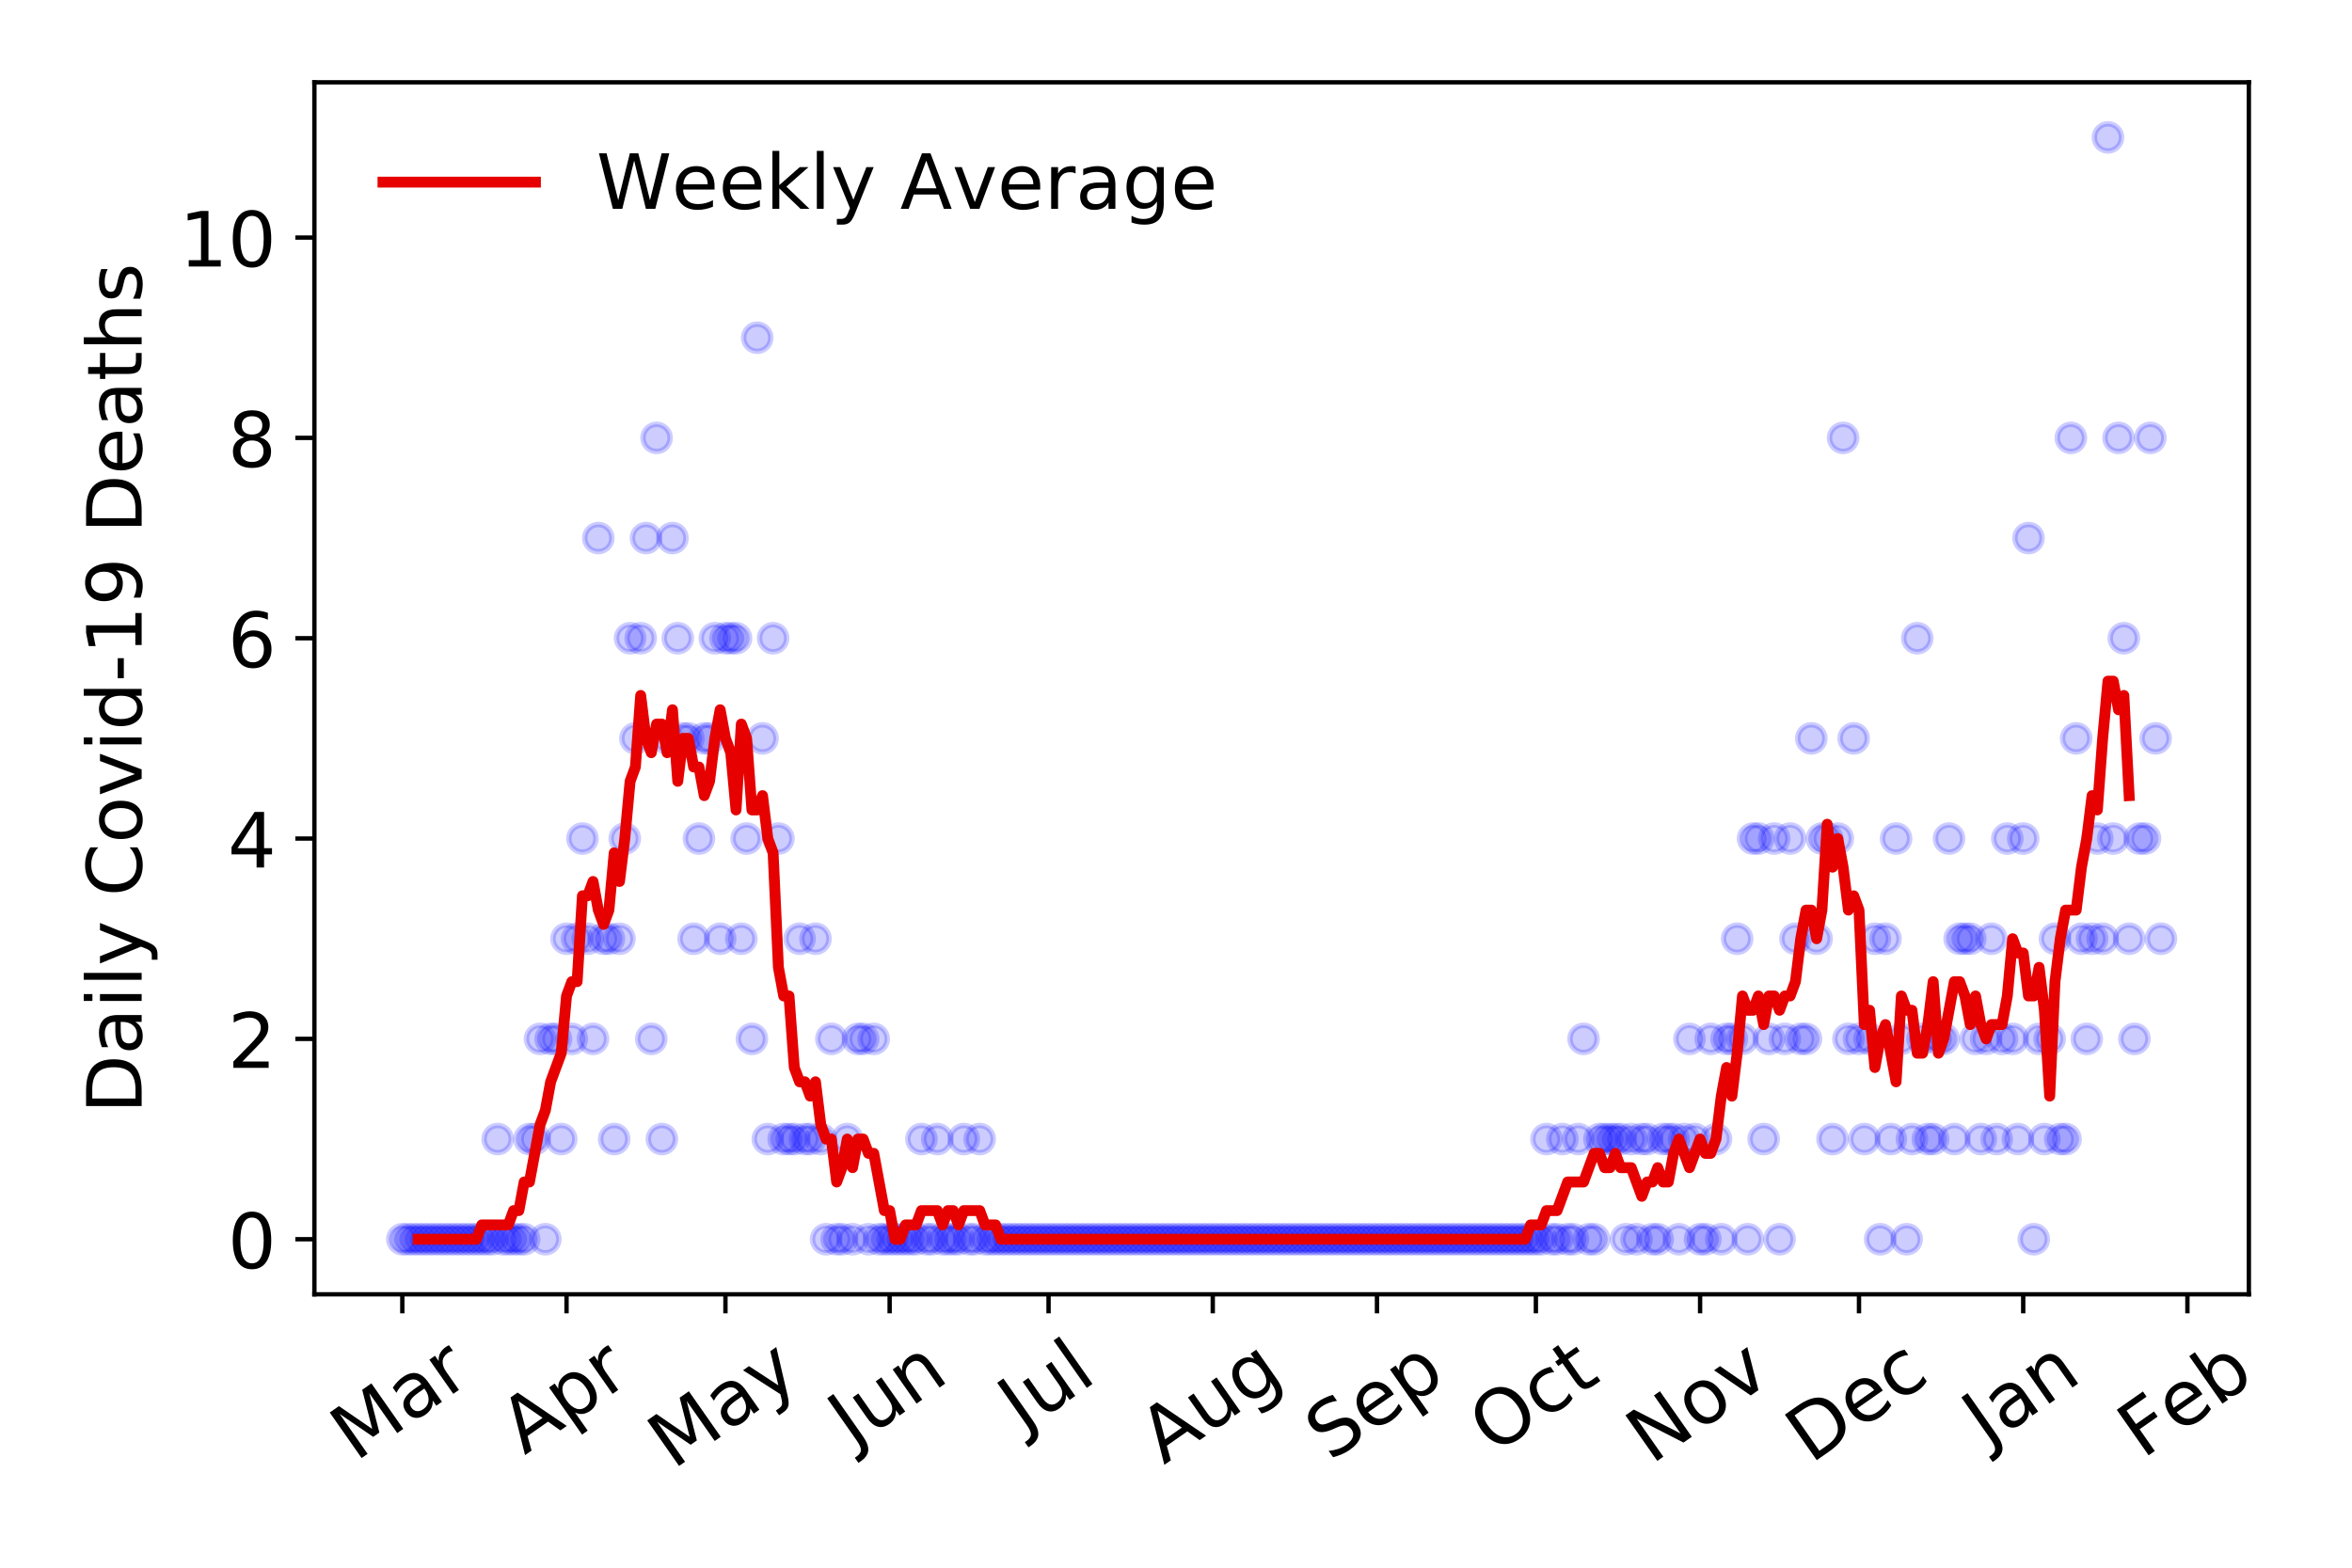 <?xml version="1.0" encoding="utf-8" standalone="no"?>
<!DOCTYPE svg PUBLIC "-//W3C//DTD SVG 1.1//EN"
  "http://www.w3.org/Graphics/SVG/1.1/DTD/svg11.dtd">
<!-- Created with matplotlib (https://matplotlib.org/) -->
<svg height="288pt" version="1.1" viewBox="0 0 432 288" width="432pt" xmlns="http://www.w3.org/2000/svg" xmlns:xlink="http://www.w3.org/1999/xlink">
 <defs>
  <style type="text/css">
*{stroke-linecap:butt;stroke-linejoin:round;}
  </style>
 </defs>
 <g id="figure_1">
  <g id="patch_1">
   <path d="M 0 288 
L 432 288 
L 432 0 
L 0 0 
z
" style="fill:#ffffff;"/>
  </g>
  <g id="axes_1">
   <g id="patch_2">
    <path d="M 57.745 237.778 
L 413.055 237.778 
L 413.055 15.12 
L 57.745 15.12 
z
" style="fill:#ffffff;"/>
   </g>
   <g id="matplotlib.axis_1">
    <g id="xtick_1">
     <g id="line2d_1">
      <defs>
       <path d="M 0 0 
L 0 3.5 
" id="m0f870759c3" style="stroke:#000000;stroke-width:0.8;"/>
      </defs>
      <g>
       <use style="stroke:#000000;stroke-width:0.8;" x="73.895" xlink:href="#m0f870759c3" y="237.778"/>
      </g>
     </g>
     <g id="text_1">
      <!-- Mar -->
      <defs>
       <path d="M 9.812 72.906 
L 24.516 72.906 
L 43.109 23.297 
L 61.812 72.906 
L 76.516 72.906 
L 76.516 0 
L 66.891 0 
L 66.891 64.016 
L 48.094 14.016 
L 38.188 14.016 
L 19.391 64.016 
L 19.391 0 
L 9.812 0 
z
" id="DejaVuSans-77"/>
       <path d="M 34.281 27.484 
Q 23.391 27.484 19.188 25 
Q 14.984 22.516 14.984 16.5 
Q 14.984 11.719 18.141 8.906 
Q 21.297 6.109 26.703 6.109 
Q 34.188 6.109 38.703 11.406 
Q 43.219 16.703 43.219 25.484 
L 43.219 27.484 
z
M 52.203 31.203 
L 52.203 0 
L 43.219 0 
L 43.219 8.297 
Q 40.141 3.328 35.547 0.953 
Q 30.953 -1.422 24.312 -1.422 
Q 15.922 -1.422 10.953 3.297 
Q 6 8.016 6 15.922 
Q 6 25.141 12.172 29.828 
Q 18.359 34.516 30.609 34.516 
L 43.219 34.516 
L 43.219 35.406 
Q 43.219 41.609 39.141 45 
Q 35.062 48.391 27.688 48.391 
Q 23 48.391 18.547 47.266 
Q 14.109 46.141 10.016 43.891 
L 10.016 52.203 
Q 14.938 54.109 19.578 55.047 
Q 24.219 56 28.609 56 
Q 40.484 56 46.344 49.844 
Q 52.203 43.703 52.203 31.203 
z
" id="DejaVuSans-97"/>
       <path d="M 41.109 46.297 
Q 39.594 47.172 37.812 47.578 
Q 36.031 48 33.891 48 
Q 26.266 48 22.188 43.047 
Q 18.109 38.094 18.109 28.812 
L 18.109 0 
L 9.078 0 
L 9.078 54.688 
L 18.109 54.688 
L 18.109 46.188 
Q 20.953 51.172 25.484 53.578 
Q 30.031 56 36.531 56 
Q 37.453 56 38.578 55.875 
Q 39.703 55.766 41.062 55.516 
z
" id="DejaVuSans-114"/>
      </defs>
      <g transform="translate(65.293 268.643)rotate(-35)scale(0.14 -0.14)">
       <use xlink:href="#DejaVuSans-77"/>
       <use x="86.279" xlink:href="#DejaVuSans-97"/>
       <use x="147.559" xlink:href="#DejaVuSans-114"/>
      </g>
     </g>
    </g>
    <g id="xtick_2">
     <g id="line2d_2">
      <g>
       <use style="stroke:#000000;stroke-width:0.8;" x="104.056" xlink:href="#m0f870759c3" y="237.778"/>
      </g>
     </g>
     <g id="text_2">
      <!-- Apr -->
      <defs>
       <path d="M 34.188 63.188 
L 20.797 26.906 
L 47.609 26.906 
z
M 28.609 72.906 
L 39.797 72.906 
L 67.578 0 
L 57.328 0 
L 50.688 18.703 
L 17.828 18.703 
L 11.188 0 
L 0.781 0 
z
" id="DejaVuSans-65"/>
       <path d="M 18.109 8.203 
L 18.109 -20.797 
L 9.078 -20.797 
L 9.078 54.688 
L 18.109 54.688 
L 18.109 46.391 
Q 20.953 51.266 25.266 53.625 
Q 29.594 56 35.594 56 
Q 45.562 56 51.781 48.094 
Q 58.016 40.188 58.016 27.297 
Q 58.016 14.406 51.781 6.484 
Q 45.562 -1.422 35.594 -1.422 
Q 29.594 -1.422 25.266 0.953 
Q 20.953 3.328 18.109 8.203 
z
M 48.688 27.297 
Q 48.688 37.203 44.609 42.844 
Q 40.531 48.484 33.406 48.484 
Q 26.266 48.484 22.188 42.844 
Q 18.109 37.203 18.109 27.297 
Q 18.109 17.391 22.188 11.75 
Q 26.266 6.109 33.406 6.109 
Q 40.531 6.109 44.609 11.75 
Q 48.688 17.391 48.688 27.297 
z
" id="DejaVuSans-112"/>
      </defs>
      <g transform="translate(96.352 267.384)rotate(-35)scale(0.14 -0.14)">
       <use xlink:href="#DejaVuSans-65"/>
       <use x="68.408" xlink:href="#DejaVuSans-112"/>
       <use x="131.885" xlink:href="#DejaVuSans-114"/>
      </g>
     </g>
    </g>
    <g id="xtick_3">
     <g id="line2d_3">
      <g>
       <use style="stroke:#000000;stroke-width:0.8;" x="133.244" xlink:href="#m0f870759c3" y="237.778"/>
      </g>
     </g>
     <g id="text_3">
      <!-- May -->
      <defs>
       <path d="M 32.172 -5.078 
Q 28.375 -14.844 24.75 -17.812 
Q 21.141 -20.797 15.094 -20.797 
L 7.906 -20.797 
L 7.906 -13.281 
L 13.188 -13.281 
Q 16.891 -13.281 18.938 -11.516 
Q 21 -9.766 23.484 -3.219 
L 25.094 0.875 
L 2.984 54.688 
L 12.5 54.688 
L 29.594 11.922 
L 46.688 54.688 
L 56.203 54.688 
z
" id="DejaVuSans-121"/>
      </defs>
      <g transform="translate(123.604 270.094)rotate(-35)scale(0.14 -0.14)">
       <use xlink:href="#DejaVuSans-77"/>
       <use x="86.279" xlink:href="#DejaVuSans-97"/>
       <use x="147.559" xlink:href="#DejaVuSans-121"/>
      </g>
     </g>
    </g>
    <g id="xtick_4">
     <g id="line2d_4">
      <g>
       <use style="stroke:#000000;stroke-width:0.8;" x="163.404" xlink:href="#m0f870759c3" y="237.778"/>
      </g>
     </g>
     <g id="text_4">
      <!-- Jun -->
      <defs>
       <path d="M 9.812 72.906 
L 19.672 72.906 
L 19.672 5.078 
Q 19.672 -8.109 14.672 -14.062 
Q 9.672 -20.016 -1.422 -20.016 
L -5.172 -20.016 
L -5.172 -11.719 
L -2.094 -11.719 
Q 4.438 -11.719 7.125 -8.047 
Q 9.812 -4.391 9.812 5.078 
z
" id="DejaVuSans-74"/>
       <path d="M 8.5 21.578 
L 8.5 54.688 
L 17.484 54.688 
L 17.484 21.922 
Q 17.484 14.156 20.5 10.266 
Q 23.531 6.391 29.594 6.391 
Q 36.859 6.391 41.078 11.031 
Q 45.312 15.672 45.312 23.688 
L 45.312 54.688 
L 54.297 54.688 
L 54.297 0 
L 45.312 0 
L 45.312 8.406 
Q 42.047 3.422 37.719 1 
Q 33.406 -1.422 27.688 -1.422 
Q 18.266 -1.422 13.375 4.438 
Q 8.5 10.297 8.5 21.578 
z
M 31.109 56 
z
" id="DejaVuSans-117"/>
       <path d="M 54.891 33.016 
L 54.891 0 
L 45.906 0 
L 45.906 32.719 
Q 45.906 40.484 42.875 44.328 
Q 39.844 48.188 33.797 48.188 
Q 26.516 48.188 22.312 43.547 
Q 18.109 38.922 18.109 30.906 
L 18.109 0 
L 9.078 0 
L 9.078 54.688 
L 18.109 54.688 
L 18.109 46.188 
Q 21.344 51.125 25.703 53.562 
Q 30.078 56 35.797 56 
Q 45.219 56 50.047 50.172 
Q 54.891 44.344 54.891 33.016 
z
" id="DejaVuSans-110"/>
      </defs>
      <g transform="translate(156.66 266.039)rotate(-35)scale(0.14 -0.14)">
       <use xlink:href="#DejaVuSans-74"/>
       <use x="29.492" xlink:href="#DejaVuSans-117"/>
       <use x="92.871" xlink:href="#DejaVuSans-110"/>
      </g>
     </g>
    </g>
    <g id="xtick_5">
     <g id="line2d_5">
      <g>
       <use style="stroke:#000000;stroke-width:0.8;" x="192.592" xlink:href="#m0f870759c3" y="237.778"/>
      </g>
     </g>
     <g id="text_5">
      <!-- Jul -->
      <defs>
       <path d="M 9.422 75.984 
L 18.406 75.984 
L 18.406 0 
L 9.422 0 
z
" id="DejaVuSans-108"/>
      </defs>
      <g transform="translate(187.889 263.181)rotate(-35)scale(0.14 -0.14)">
       <use xlink:href="#DejaVuSans-74"/>
       <use x="29.492" xlink:href="#DejaVuSans-117"/>
       <use x="92.871" xlink:href="#DejaVuSans-108"/>
      </g>
     </g>
    </g>
    <g id="xtick_6">
     <g id="line2d_6">
      <g>
       <use style="stroke:#000000;stroke-width:0.8;" x="222.752" xlink:href="#m0f870759c3" y="237.778"/>
      </g>
     </g>
     <g id="text_6">
      <!-- Aug -->
      <defs>
       <path d="M 45.406 27.984 
Q 45.406 37.75 41.375 43.109 
Q 37.359 48.484 30.078 48.484 
Q 22.859 48.484 18.828 43.109 
Q 14.797 37.75 14.797 27.984 
Q 14.797 18.266 18.828 12.891 
Q 22.859 7.516 30.078 7.516 
Q 37.359 7.516 41.375 12.891 
Q 45.406 18.266 45.406 27.984 
z
M 54.391 6.781 
Q 54.391 -7.172 48.188 -13.984 
Q 42 -20.797 29.203 -20.797 
Q 24.469 -20.797 20.266 -20.094 
Q 16.062 -19.391 12.109 -17.922 
L 12.109 -9.188 
Q 16.062 -11.328 19.922 -12.344 
Q 23.781 -13.375 27.781 -13.375 
Q 36.625 -13.375 41.016 -8.766 
Q 45.406 -4.156 45.406 5.172 
L 45.406 9.625 
Q 42.625 4.781 38.281 2.391 
Q 33.938 0 27.875 0 
Q 17.828 0 11.672 7.656 
Q 5.516 15.328 5.516 27.984 
Q 5.516 40.672 11.672 48.328 
Q 17.828 56 27.875 56 
Q 33.938 56 38.281 53.609 
Q 42.625 51.219 45.406 46.391 
L 45.406 54.688 
L 54.391 54.688 
z
" id="DejaVuSans-103"/>
      </defs>
      <g transform="translate(213.771 269.172)rotate(-35)scale(0.14 -0.14)">
       <use xlink:href="#DejaVuSans-65"/>
       <use x="68.408" xlink:href="#DejaVuSans-117"/>
       <use x="131.787" xlink:href="#DejaVuSans-103"/>
      </g>
     </g>
    </g>
    <g id="xtick_7">
     <g id="line2d_7">
      <g>
       <use style="stroke:#000000;stroke-width:0.8;" x="252.913" xlink:href="#m0f870759c3" y="237.778"/>
      </g>
     </g>
     <g id="text_7">
      <!-- Sep -->
      <defs>
       <path d="M 53.516 70.516 
L 53.516 60.891 
Q 47.906 63.578 42.922 64.891 
Q 37.938 66.219 33.297 66.219 
Q 25.25 66.219 20.875 63.094 
Q 16.5 59.969 16.5 54.203 
Q 16.5 49.359 19.406 46.891 
Q 22.312 44.438 30.422 42.922 
L 36.375 41.703 
Q 47.406 39.594 52.656 34.297 
Q 57.906 29 57.906 20.125 
Q 57.906 9.516 50.797 4.047 
Q 43.703 -1.422 29.984 -1.422 
Q 24.812 -1.422 18.969 -0.25 
Q 13.141 0.922 6.891 3.219 
L 6.891 13.375 
Q 12.891 10.016 18.656 8.297 
Q 24.422 6.594 29.984 6.594 
Q 38.422 6.594 43.016 9.906 
Q 47.609 13.234 47.609 19.391 
Q 47.609 24.75 44.312 27.781 
Q 41.016 30.812 33.5 32.328 
L 27.484 33.5 
Q 16.453 35.688 11.516 40.375 
Q 6.594 45.062 6.594 53.422 
Q 6.594 63.094 13.406 68.656 
Q 20.219 74.219 32.172 74.219 
Q 37.312 74.219 42.625 73.281 
Q 47.953 72.359 53.516 70.516 
z
" id="DejaVuSans-83"/>
       <path d="M 56.203 29.594 
L 56.203 25.203 
L 14.891 25.203 
Q 15.484 15.922 20.484 11.062 
Q 25.484 6.203 34.422 6.203 
Q 39.594 6.203 44.453 7.469 
Q 49.312 8.734 54.109 11.281 
L 54.109 2.781 
Q 49.266 0.734 44.188 -0.344 
Q 39.109 -1.422 33.891 -1.422 
Q 20.797 -1.422 13.156 6.188 
Q 5.516 13.812 5.516 26.812 
Q 5.516 40.234 12.766 48.109 
Q 20.016 56 32.328 56 
Q 43.359 56 49.781 48.891 
Q 56.203 41.797 56.203 29.594 
z
M 47.219 32.234 
Q 47.125 39.594 43.094 43.984 
Q 39.062 48.391 32.422 48.391 
Q 24.906 48.391 20.391 44.141 
Q 15.875 39.891 15.188 32.172 
z
" id="DejaVuSans-101"/>
      </defs>
      <g transform="translate(244.32 268.629)rotate(-35)scale(0.14 -0.14)">
       <use xlink:href="#DejaVuSans-83"/>
       <use x="63.477" xlink:href="#DejaVuSans-101"/>
       <use x="125" xlink:href="#DejaVuSans-112"/>
      </g>
     </g>
    </g>
    <g id="xtick_8">
     <g id="line2d_8">
      <g>
       <use style="stroke:#000000;stroke-width:0.8;" x="282.1" xlink:href="#m0f870759c3" y="237.778"/>
      </g>
     </g>
     <g id="text_8">
      <!-- Oct -->
      <defs>
       <path d="M 39.406 66.219 
Q 28.656 66.219 22.328 58.203 
Q 16.016 50.203 16.016 36.375 
Q 16.016 22.609 22.328 14.594 
Q 28.656 6.594 39.406 6.594 
Q 50.141 6.594 56.422 14.594 
Q 62.703 22.609 62.703 36.375 
Q 62.703 50.203 56.422 58.203 
Q 50.141 66.219 39.406 66.219 
z
M 39.406 74.219 
Q 54.734 74.219 63.906 63.938 
Q 73.094 53.656 73.094 36.375 
Q 73.094 19.141 63.906 8.859 
Q 54.734 -1.422 39.406 -1.422 
Q 24.031 -1.422 14.812 8.828 
Q 5.609 19.094 5.609 36.375 
Q 5.609 53.656 14.812 63.938 
Q 24.031 74.219 39.406 74.219 
z
" id="DejaVuSans-79"/>
       <path d="M 48.781 52.594 
L 48.781 44.188 
Q 44.969 46.297 41.141 47.344 
Q 37.312 48.391 33.406 48.391 
Q 24.656 48.391 19.812 42.844 
Q 14.984 37.312 14.984 27.297 
Q 14.984 17.281 19.812 11.734 
Q 24.656 6.203 33.406 6.203 
Q 37.312 6.203 41.141 7.25 
Q 44.969 8.297 48.781 10.406 
L 48.781 2.094 
Q 45.016 0.344 40.984 -0.531 
Q 36.969 -1.422 32.422 -1.422 
Q 20.062 -1.422 12.781 6.344 
Q 5.516 14.109 5.516 27.297 
Q 5.516 40.672 12.859 48.328 
Q 20.219 56 33.016 56 
Q 37.156 56 41.109 55.141 
Q 45.062 54.297 48.781 52.594 
z
" id="DejaVuSans-99"/>
       <path d="M 18.312 70.219 
L 18.312 54.688 
L 36.812 54.688 
L 36.812 47.703 
L 18.312 47.703 
L 18.312 18.016 
Q 18.312 11.328 20.141 9.422 
Q 21.969 7.516 27.594 7.516 
L 36.812 7.516 
L 36.812 0 
L 27.594 0 
Q 17.188 0 13.234 3.875 
Q 9.281 7.766 9.281 18.016 
L 9.281 47.703 
L 2.688 47.703 
L 2.688 54.688 
L 9.281 54.688 
L 9.281 70.219 
z
" id="DejaVuSans-116"/>
      </defs>
      <g transform="translate(274.401 267.377)rotate(-35)scale(0.14 -0.14)">
       <use xlink:href="#DejaVuSans-79"/>
       <use x="78.711" xlink:href="#DejaVuSans-99"/>
       <use x="133.691" xlink:href="#DejaVuSans-116"/>
      </g>
     </g>
    </g>
    <g id="xtick_9">
     <g id="line2d_9">
      <g>
       <use style="stroke:#000000;stroke-width:0.8;" x="312.261" xlink:href="#m0f870759c3" y="237.778"/>
      </g>
     </g>
     <g id="text_9">
      <!-- Nov -->
      <defs>
       <path d="M 9.812 72.906 
L 23.094 72.906 
L 55.422 11.922 
L 55.422 72.906 
L 64.984 72.906 
L 64.984 0 
L 51.703 0 
L 19.391 60.984 
L 19.391 0 
L 9.812 0 
z
" id="DejaVuSans-78"/>
       <path d="M 30.609 48.391 
Q 23.391 48.391 19.188 42.75 
Q 14.984 37.109 14.984 27.297 
Q 14.984 17.484 19.156 11.844 
Q 23.344 6.203 30.609 6.203 
Q 37.797 6.203 41.984 11.859 
Q 46.188 17.531 46.188 27.297 
Q 46.188 37.016 41.984 42.703 
Q 37.797 48.391 30.609 48.391 
z
M 30.609 56 
Q 42.328 56 49.016 48.375 
Q 55.719 40.766 55.719 27.297 
Q 55.719 13.875 49.016 6.219 
Q 42.328 -1.422 30.609 -1.422 
Q 18.844 -1.422 12.172 6.219 
Q 5.516 13.875 5.516 27.297 
Q 5.516 40.766 12.172 48.375 
Q 18.844 56 30.609 56 
z
" id="DejaVuSans-111"/>
       <path d="M 2.984 54.688 
L 12.5 54.688 
L 29.594 8.797 
L 46.688 54.688 
L 56.203 54.688 
L 35.688 0 
L 23.484 0 
z
" id="DejaVuSans-118"/>
      </defs>
      <g transform="translate(303.284 269.166)rotate(-35)scale(0.14 -0.14)">
       <use xlink:href="#DejaVuSans-78"/>
       <use x="74.805" xlink:href="#DejaVuSans-111"/>
       <use x="135.986" xlink:href="#DejaVuSans-118"/>
      </g>
     </g>
    </g>
    <g id="xtick_10">
     <g id="line2d_10">
      <g>
       <use style="stroke:#000000;stroke-width:0.8;" x="341.448" xlink:href="#m0f870759c3" y="237.778"/>
      </g>
     </g>
     <g id="text_10">
      <!-- Dec -->
      <defs>
       <path d="M 19.672 64.797 
L 19.672 8.109 
L 31.594 8.109 
Q 46.688 8.109 53.688 14.938 
Q 60.688 21.781 60.688 36.531 
Q 60.688 51.172 53.688 57.984 
Q 46.688 64.797 31.594 64.797 
z
M 9.812 72.906 
L 30.078 72.906 
Q 51.266 72.906 61.172 64.094 
Q 71.094 55.281 71.094 36.531 
Q 71.094 17.672 61.125 8.828 
Q 51.172 0 30.078 0 
L 9.812 0 
z
" id="DejaVuSans-68"/>
      </defs>
      <g transform="translate(332.568 269.032)rotate(-35)scale(0.14 -0.14)">
       <use xlink:href="#DejaVuSans-68"/>
       <use x="77.002" xlink:href="#DejaVuSans-101"/>
       <use x="138.525" xlink:href="#DejaVuSans-99"/>
      </g>
     </g>
    </g>
    <g id="xtick_11">
     <g id="line2d_11">
      <g>
       <use style="stroke:#000000;stroke-width:0.8;" x="371.609" xlink:href="#m0f870759c3" y="237.778"/>
      </g>
     </g>
     <g id="text_11">
      <!-- Jan -->
      <g transform="translate(364.985 265.871)rotate(-35)scale(0.14 -0.14)">
       <use xlink:href="#DejaVuSans-74"/>
       <use x="29.492" xlink:href="#DejaVuSans-97"/>
       <use x="90.771" xlink:href="#DejaVuSans-110"/>
      </g>
     </g>
    </g>
    <g id="xtick_12">
     <g id="line2d_12">
      <g>
       <use style="stroke:#000000;stroke-width:0.8;" x="401.769" xlink:href="#m0f870759c3" y="237.778"/>
      </g>
     </g>
     <g id="text_12">
      <!-- Feb -->
      <defs>
       <path d="M 9.812 72.906 
L 51.703 72.906 
L 51.703 64.594 
L 19.672 64.594 
L 19.672 43.109 
L 48.578 43.109 
L 48.578 34.812 
L 19.672 34.812 
L 19.672 0 
L 9.812 0 
z
" id="DejaVuSans-70"/>
       <path d="M 48.688 27.297 
Q 48.688 37.203 44.609 42.844 
Q 40.531 48.484 33.406 48.484 
Q 26.266 48.484 22.188 42.844 
Q 18.109 37.203 18.109 27.297 
Q 18.109 17.391 22.188 11.75 
Q 26.266 6.109 33.406 6.109 
Q 40.531 6.109 44.609 11.75 
Q 48.688 17.391 48.688 27.297 
z
M 18.109 46.391 
Q 20.953 51.266 25.266 53.625 
Q 29.594 56 35.594 56 
Q 45.562 56 51.781 48.094 
Q 58.016 40.188 58.016 27.297 
Q 58.016 14.406 51.781 6.484 
Q 45.562 -1.422 35.594 -1.422 
Q 29.594 -1.422 25.266 0.953 
Q 20.953 3.328 18.109 8.203 
L 18.109 0 
L 9.078 0 
L 9.078 75.984 
L 18.109 75.984 
z
" id="DejaVuSans-98"/>
      </defs>
      <g transform="translate(393.523 268.143)rotate(-35)scale(0.14 -0.14)">
       <use xlink:href="#DejaVuSans-70"/>
       <use x="57.441" xlink:href="#DejaVuSans-101"/>
       <use x="118.965" xlink:href="#DejaVuSans-98"/>
      </g>
     </g>
    </g>
   </g>
   <g id="matplotlib.axis_2">
    <g id="ytick_1">
     <g id="line2d_13">
      <defs>
       <path d="M 0 0 
L -3.5 0 
" id="m97fae4f68c" style="stroke:#000000;stroke-width:0.8;"/>
      </defs>
      <g>
       <use style="stroke:#000000;stroke-width:0.8;" x="57.745" xlink:href="#m97fae4f68c" y="227.657"/>
      </g>
     </g>
     <g id="text_13">
      <!-- 0 -->
      <defs>
       <path d="M 31.781 66.406 
Q 24.172 66.406 20.328 58.906 
Q 16.5 51.422 16.5 36.375 
Q 16.5 21.391 20.328 13.891 
Q 24.172 6.391 31.781 6.391 
Q 39.453 6.391 43.281 13.891 
Q 47.125 21.391 47.125 36.375 
Q 47.125 51.422 43.281 58.906 
Q 39.453 66.406 31.781 66.406 
z
M 31.781 74.219 
Q 44.047 74.219 50.516 64.516 
Q 56.984 54.828 56.984 36.375 
Q 56.984 17.969 50.516 8.266 
Q 44.047 -1.422 31.781 -1.422 
Q 19.531 -1.422 13.062 8.266 
Q 6.594 17.969 6.594 36.375 
Q 6.594 54.828 13.062 64.516 
Q 19.531 74.219 31.781 74.219 
z
" id="DejaVuSans-48"/>
      </defs>
      <g transform="translate(41.837 232.976)scale(0.14 -0.14)">
       <use xlink:href="#DejaVuSans-48"/>
      </g>
     </g>
    </g>
    <g id="ytick_2">
     <g id="line2d_14">
      <g>
       <use style="stroke:#000000;stroke-width:0.8;" x="57.745" xlink:href="#m97fae4f68c" y="190.854"/>
      </g>
     </g>
     <g id="text_14">
      <!-- 2 -->
      <defs>
       <path d="M 19.188 8.297 
L 53.609 8.297 
L 53.609 0 
L 7.328 0 
L 7.328 8.297 
Q 12.938 14.109 22.625 23.891 
Q 32.328 33.688 34.812 36.531 
Q 39.547 41.844 41.422 45.531 
Q 43.312 49.219 43.312 52.781 
Q 43.312 58.594 39.234 62.25 
Q 35.156 65.922 28.609 65.922 
Q 23.969 65.922 18.812 64.312 
Q 13.672 62.703 7.812 59.422 
L 7.812 69.391 
Q 13.766 71.781 18.938 73 
Q 24.125 74.219 28.422 74.219 
Q 39.75 74.219 46.484 68.547 
Q 53.219 62.891 53.219 53.422 
Q 53.219 48.922 51.531 44.891 
Q 49.859 40.875 45.406 35.406 
Q 44.188 33.984 37.641 27.219 
Q 31.109 20.453 19.188 8.297 
z
" id="DejaVuSans-50"/>
      </defs>
      <g transform="translate(41.837 196.173)scale(0.14 -0.14)">
       <use xlink:href="#DejaVuSans-50"/>
      </g>
     </g>
    </g>
    <g id="ytick_3">
     <g id="line2d_15">
      <g>
       <use style="stroke:#000000;stroke-width:0.8;" x="57.745" xlink:href="#m97fae4f68c" y="154.051"/>
      </g>
     </g>
     <g id="text_15">
      <!-- 4 -->
      <defs>
       <path d="M 37.797 64.312 
L 12.891 25.391 
L 37.797 25.391 
z
M 35.203 72.906 
L 47.609 72.906 
L 47.609 25.391 
L 58.016 25.391 
L 58.016 17.188 
L 47.609 17.188 
L 47.609 0 
L 37.797 0 
L 37.797 17.188 
L 4.891 17.188 
L 4.891 26.703 
z
" id="DejaVuSans-52"/>
      </defs>
      <g transform="translate(41.837 159.37)scale(0.14 -0.14)">
       <use xlink:href="#DejaVuSans-52"/>
      </g>
     </g>
    </g>
    <g id="ytick_4">
     <g id="line2d_16">
      <g>
       <use style="stroke:#000000;stroke-width:0.8;" x="57.745" xlink:href="#m97fae4f68c" y="117.248"/>
      </g>
     </g>
     <g id="text_16">
      <!-- 6 -->
      <defs>
       <path d="M 33.016 40.375 
Q 26.375 40.375 22.484 35.828 
Q 18.609 31.297 18.609 23.391 
Q 18.609 15.531 22.484 10.953 
Q 26.375 6.391 33.016 6.391 
Q 39.656 6.391 43.531 10.953 
Q 47.406 15.531 47.406 23.391 
Q 47.406 31.297 43.531 35.828 
Q 39.656 40.375 33.016 40.375 
z
M 52.594 71.297 
L 52.594 62.312 
Q 48.875 64.062 45.094 64.984 
Q 41.312 65.922 37.594 65.922 
Q 27.828 65.922 22.672 59.328 
Q 17.531 52.734 16.797 39.406 
Q 19.672 43.656 24.016 45.922 
Q 28.375 48.188 33.594 48.188 
Q 44.578 48.188 50.953 41.516 
Q 57.328 34.859 57.328 23.391 
Q 57.328 12.156 50.688 5.359 
Q 44.047 -1.422 33.016 -1.422 
Q 20.359 -1.422 13.672 8.266 
Q 6.984 17.969 6.984 36.375 
Q 6.984 53.656 15.188 63.938 
Q 23.391 74.219 37.203 74.219 
Q 40.922 74.219 44.703 73.484 
Q 48.484 72.75 52.594 71.297 
z
" id="DejaVuSans-54"/>
      </defs>
      <g transform="translate(41.837 122.567)scale(0.14 -0.14)">
       <use xlink:href="#DejaVuSans-54"/>
      </g>
     </g>
    </g>
    <g id="ytick_5">
     <g id="line2d_17">
      <g>
       <use style="stroke:#000000;stroke-width:0.8;" x="57.745" xlink:href="#m97fae4f68c" y="80.445"/>
      </g>
     </g>
     <g id="text_17">
      <!-- 8 -->
      <defs>
       <path d="M 31.781 34.625 
Q 24.75 34.625 20.719 30.859 
Q 16.703 27.094 16.703 20.516 
Q 16.703 13.922 20.719 10.156 
Q 24.75 6.391 31.781 6.391 
Q 38.812 6.391 42.859 10.172 
Q 46.922 13.969 46.922 20.516 
Q 46.922 27.094 42.891 30.859 
Q 38.875 34.625 31.781 34.625 
z
M 21.922 38.812 
Q 15.578 40.375 12.031 44.719 
Q 8.5 49.078 8.5 55.328 
Q 8.5 64.062 14.719 69.141 
Q 20.953 74.219 31.781 74.219 
Q 42.672 74.219 48.875 69.141 
Q 55.078 64.062 55.078 55.328 
Q 55.078 49.078 51.531 44.719 
Q 48 40.375 41.703 38.812 
Q 48.828 37.156 52.797 32.312 
Q 56.781 27.484 56.781 20.516 
Q 56.781 9.906 50.312 4.234 
Q 43.844 -1.422 31.781 -1.422 
Q 19.734 -1.422 13.25 4.234 
Q 6.781 9.906 6.781 20.516 
Q 6.781 27.484 10.781 32.312 
Q 14.797 37.156 21.922 38.812 
z
M 18.312 54.391 
Q 18.312 48.734 21.844 45.562 
Q 25.391 42.391 31.781 42.391 
Q 38.141 42.391 41.719 45.562 
Q 45.312 48.734 45.312 54.391 
Q 45.312 60.062 41.719 63.234 
Q 38.141 66.406 31.781 66.406 
Q 25.391 66.406 21.844 63.234 
Q 18.312 60.062 18.312 54.391 
z
" id="DejaVuSans-56"/>
      </defs>
      <g transform="translate(41.837 85.764)scale(0.14 -0.14)">
       <use xlink:href="#DejaVuSans-56"/>
      </g>
     </g>
    </g>
    <g id="ytick_6">
     <g id="line2d_18">
      <g>
       <use style="stroke:#000000;stroke-width:0.8;" x="57.745" xlink:href="#m97fae4f68c" y="43.642"/>
      </g>
     </g>
     <g id="text_18">
      <!-- 10 -->
      <defs>
       <path d="M 12.406 8.297 
L 28.516 8.297 
L 28.516 63.922 
L 10.984 60.406 
L 10.984 69.391 
L 28.422 72.906 
L 38.281 72.906 
L 38.281 8.297 
L 54.391 8.297 
L 54.391 0 
L 12.406 0 
z
" id="DejaVuSans-49"/>
      </defs>
      <g transform="translate(32.93 48.961)scale(0.14 -0.14)">
       <use xlink:href="#DejaVuSans-49"/>
       <use x="63.623" xlink:href="#DejaVuSans-48"/>
      </g>
     </g>
    </g>
    <g id="text_19">
     <!-- Daily Covid-19 Deaths -->
     <defs>
      <path d="M 9.422 54.688 
L 18.406 54.688 
L 18.406 0 
L 9.422 0 
z
M 9.422 75.984 
L 18.406 75.984 
L 18.406 64.594 
L 9.422 64.594 
z
" id="DejaVuSans-105"/>
      <path id="DejaVuSans-32"/>
      <path d="M 64.406 67.281 
L 64.406 56.891 
Q 59.422 61.531 53.781 63.812 
Q 48.141 66.109 41.797 66.109 
Q 29.297 66.109 22.656 58.469 
Q 16.016 50.828 16.016 36.375 
Q 16.016 21.969 22.656 14.328 
Q 29.297 6.688 41.797 6.688 
Q 48.141 6.688 53.781 8.984 
Q 59.422 11.281 64.406 15.922 
L 64.406 5.609 
Q 59.234 2.094 53.438 0.328 
Q 47.656 -1.422 41.219 -1.422 
Q 24.656 -1.422 15.125 8.703 
Q 5.609 18.844 5.609 36.375 
Q 5.609 53.953 15.125 64.078 
Q 24.656 74.219 41.219 74.219 
Q 47.75 74.219 53.531 72.484 
Q 59.328 70.75 64.406 67.281 
z
" id="DejaVuSans-67"/>
      <path d="M 45.406 46.391 
L 45.406 75.984 
L 54.391 75.984 
L 54.391 0 
L 45.406 0 
L 45.406 8.203 
Q 42.578 3.328 38.25 0.953 
Q 33.938 -1.422 27.875 -1.422 
Q 17.969 -1.422 11.734 6.484 
Q 5.516 14.406 5.516 27.297 
Q 5.516 40.188 11.734 48.094 
Q 17.969 56 27.875 56 
Q 33.938 56 38.25 53.625 
Q 42.578 51.266 45.406 46.391 
z
M 14.797 27.297 
Q 14.797 17.391 18.875 11.75 
Q 22.953 6.109 30.078 6.109 
Q 37.203 6.109 41.297 11.75 
Q 45.406 17.391 45.406 27.297 
Q 45.406 37.203 41.297 42.844 
Q 37.203 48.484 30.078 48.484 
Q 22.953 48.484 18.875 42.844 
Q 14.797 37.203 14.797 27.297 
z
" id="DejaVuSans-100"/>
      <path d="M 4.891 31.391 
L 31.203 31.391 
L 31.203 23.391 
L 4.891 23.391 
z
" id="DejaVuSans-45"/>
      <path d="M 10.984 1.516 
L 10.984 10.5 
Q 14.703 8.734 18.5 7.812 
Q 22.312 6.891 25.984 6.891 
Q 35.75 6.891 40.891 13.453 
Q 46.047 20.016 46.781 33.406 
Q 43.953 29.203 39.594 26.953 
Q 35.25 24.703 29.984 24.703 
Q 19.047 24.703 12.672 31.312 
Q 6.297 37.938 6.297 49.422 
Q 6.297 60.641 12.938 67.422 
Q 19.578 74.219 30.609 74.219 
Q 43.266 74.219 49.922 64.516 
Q 56.594 54.828 56.594 36.375 
Q 56.594 19.141 48.406 8.859 
Q 40.234 -1.422 26.422 -1.422 
Q 22.703 -1.422 18.891 -0.688 
Q 15.094 0.047 10.984 1.516 
z
M 30.609 32.422 
Q 37.25 32.422 41.125 36.953 
Q 45.016 41.5 45.016 49.422 
Q 45.016 57.281 41.125 61.844 
Q 37.25 66.406 30.609 66.406 
Q 23.969 66.406 20.094 61.844 
Q 16.219 57.281 16.219 49.422 
Q 16.219 41.5 20.094 36.953 
Q 23.969 32.422 30.609 32.422 
z
" id="DejaVuSans-57"/>
      <path d="M 54.891 33.016 
L 54.891 0 
L 45.906 0 
L 45.906 32.719 
Q 45.906 40.484 42.875 44.328 
Q 39.844 48.188 33.797 48.188 
Q 26.516 48.188 22.312 43.547 
Q 18.109 38.922 18.109 30.906 
L 18.109 0 
L 9.078 0 
L 9.078 75.984 
L 18.109 75.984 
L 18.109 46.188 
Q 21.344 51.125 25.703 53.562 
Q 30.078 56 35.797 56 
Q 45.219 56 50.047 50.172 
Q 54.891 44.344 54.891 33.016 
z
" id="DejaVuSans-104"/>
      <path d="M 44.281 53.078 
L 44.281 44.578 
Q 40.484 46.531 36.375 47.5 
Q 32.281 48.484 27.875 48.484 
Q 21.188 48.484 17.844 46.438 
Q 14.5 44.391 14.5 40.281 
Q 14.5 37.156 16.891 35.375 
Q 19.281 33.594 26.516 31.984 
L 29.594 31.297 
Q 39.156 29.25 43.188 25.516 
Q 47.219 21.781 47.219 15.094 
Q 47.219 7.469 41.188 3.016 
Q 35.156 -1.422 24.609 -1.422 
Q 20.219 -1.422 15.453 -0.562 
Q 10.688 0.297 5.422 2 
L 5.422 11.281 
Q 10.406 8.688 15.234 7.391 
Q 20.062 6.109 24.812 6.109 
Q 31.156 6.109 34.562 8.281 
Q 37.984 10.453 37.984 14.406 
Q 37.984 18.062 35.516 20.016 
Q 33.062 21.969 24.703 23.781 
L 21.578 24.516 
Q 13.234 26.266 9.516 29.906 
Q 5.812 33.547 5.812 39.891 
Q 5.812 47.609 11.281 51.797 
Q 16.75 56 26.812 56 
Q 31.781 56 36.172 55.266 
Q 40.578 54.547 44.281 53.078 
z
" id="DejaVuSans-115"/>
     </defs>
     <g transform="translate(26.018 204.56)rotate(-90)scale(0.14 -0.14)">
      <use xlink:href="#DejaVuSans-68"/>
      <use x="77.002" xlink:href="#DejaVuSans-97"/>
      <use x="138.281" xlink:href="#DejaVuSans-105"/>
      <use x="166.064" xlink:href="#DejaVuSans-108"/>
      <use x="193.848" xlink:href="#DejaVuSans-121"/>
      <use x="253.027" xlink:href="#DejaVuSans-32"/>
      <use x="284.814" xlink:href="#DejaVuSans-67"/>
      <use x="354.639" xlink:href="#DejaVuSans-111"/>
      <use x="415.82" xlink:href="#DejaVuSans-118"/>
      <use x="475" xlink:href="#DejaVuSans-105"/>
      <use x="502.783" xlink:href="#DejaVuSans-100"/>
      <use x="566.26" xlink:href="#DejaVuSans-45"/>
      <use x="602.344" xlink:href="#DejaVuSans-49"/>
      <use x="665.967" xlink:href="#DejaVuSans-57"/>
      <use x="729.59" xlink:href="#DejaVuSans-32"/>
      <use x="761.377" xlink:href="#DejaVuSans-68"/>
      <use x="838.379" xlink:href="#DejaVuSans-101"/>
      <use x="899.902" xlink:href="#DejaVuSans-97"/>
      <use x="961.182" xlink:href="#DejaVuSans-116"/>
      <use x="1000.391" xlink:href="#DejaVuSans-104"/>
      <use x="1063.77" xlink:href="#DejaVuSans-115"/>
     </g>
    </g>
   </g>
   <g id="line2d_19">
    <defs>
     <path d="M 0 2.5 
C 0.663 2.5 1.299 2.237 1.768 1.768 
C 2.237 1.299 2.5 0.663 2.5 0 
C 2.5 -0.663 2.237 -1.299 1.768 -1.768 
C 1.299 -2.237 0.663 -2.5 0 -2.5 
C -0.663 -2.5 -1.299 -2.237 -1.768 -1.768 
C -2.237 -1.299 -2.5 -0.663 -2.5 0 
C -2.5 0.663 -2.237 1.299 -1.768 1.768 
C -1.299 2.237 -0.663 2.5 0 2.5 
z
" id="m695fb9caef" style="stroke:#0000ff;stroke-opacity:0.2;"/>
    </defs>
    <g clip-path="url(#pc1d053505a)">
     <use style="fill:#0000ff;fill-opacity:0.2;stroke:#0000ff;stroke-opacity:0.2;" x="73.895" xlink:href="#m695fb9caef" y="227.657"/>
     <use style="fill:#0000ff;fill-opacity:0.2;stroke:#0000ff;stroke-opacity:0.2;" x="74.868" xlink:href="#m695fb9caef" y="227.657"/>
     <use style="fill:#0000ff;fill-opacity:0.2;stroke:#0000ff;stroke-opacity:0.2;" x="75.841" xlink:href="#m695fb9caef" y="227.657"/>
     <use style="fill:#0000ff;fill-opacity:0.2;stroke:#0000ff;stroke-opacity:0.2;" x="76.814" xlink:href="#m695fb9caef" y="227.657"/>
     <use style="fill:#0000ff;fill-opacity:0.2;stroke:#0000ff;stroke-opacity:0.2;" x="77.787" xlink:href="#m695fb9caef" y="227.657"/>
     <use style="fill:#0000ff;fill-opacity:0.2;stroke:#0000ff;stroke-opacity:0.2;" x="78.76" xlink:href="#m695fb9caef" y="227.657"/>
     <use style="fill:#0000ff;fill-opacity:0.2;stroke:#0000ff;stroke-opacity:0.2;" x="79.733" xlink:href="#m695fb9caef" y="227.657"/>
     <use style="fill:#0000ff;fill-opacity:0.2;stroke:#0000ff;stroke-opacity:0.2;" x="80.706" xlink:href="#m695fb9caef" y="227.657"/>
     <use style="fill:#0000ff;fill-opacity:0.2;stroke:#0000ff;stroke-opacity:0.2;" x="81.679" xlink:href="#m695fb9caef" y="227.657"/>
     <use style="fill:#0000ff;fill-opacity:0.2;stroke:#0000ff;stroke-opacity:0.2;" x="82.652" xlink:href="#m695fb9caef" y="227.657"/>
     <use style="fill:#0000ff;fill-opacity:0.2;stroke:#0000ff;stroke-opacity:0.2;" x="83.625" xlink:href="#m695fb9caef" y="227.657"/>
     <use style="fill:#0000ff;fill-opacity:0.2;stroke:#0000ff;stroke-opacity:0.2;" x="84.598" xlink:href="#m695fb9caef" y="227.657"/>
     <use style="fill:#0000ff;fill-opacity:0.2;stroke:#0000ff;stroke-opacity:0.2;" x="85.57" xlink:href="#m695fb9caef" y="227.657"/>
     <use style="fill:#0000ff;fill-opacity:0.2;stroke:#0000ff;stroke-opacity:0.2;" x="86.543" xlink:href="#m695fb9caef" y="227.657"/>
     <use style="fill:#0000ff;fill-opacity:0.2;stroke:#0000ff;stroke-opacity:0.2;" x="87.516" xlink:href="#m695fb9caef" y="227.657"/>
     <use style="fill:#0000ff;fill-opacity:0.2;stroke:#0000ff;stroke-opacity:0.2;" x="88.489" xlink:href="#m695fb9caef" y="227.657"/>
     <use style="fill:#0000ff;fill-opacity:0.2;stroke:#0000ff;stroke-opacity:0.2;" x="89.462" xlink:href="#m695fb9caef" y="227.657"/>
     <use style="fill:#0000ff;fill-opacity:0.2;stroke:#0000ff;stroke-opacity:0.2;" x="90.435" xlink:href="#m695fb9caef" y="227.657"/>
     <use style="fill:#0000ff;fill-opacity:0.2;stroke:#0000ff;stroke-opacity:0.2;" x="91.408" xlink:href="#m695fb9caef" y="209.256"/>
     <use style="fill:#0000ff;fill-opacity:0.2;stroke:#0000ff;stroke-opacity:0.2;" x="92.381" xlink:href="#m695fb9caef" y="227.657"/>
     <use style="fill:#0000ff;fill-opacity:0.2;stroke:#0000ff;stroke-opacity:0.2;" x="93.354" xlink:href="#m695fb9caef" y="227.657"/>
     <use style="fill:#0000ff;fill-opacity:0.2;stroke:#0000ff;stroke-opacity:0.2;" x="94.327" xlink:href="#m695fb9caef" y="227.657"/>
     <use style="fill:#0000ff;fill-opacity:0.2;stroke:#0000ff;stroke-opacity:0.2;" x="95.3" xlink:href="#m695fb9caef" y="227.657"/>
     <use style="fill:#0000ff;fill-opacity:0.2;stroke:#0000ff;stroke-opacity:0.2;" x="96.273" xlink:href="#m695fb9caef" y="227.657"/>
     <use style="fill:#0000ff;fill-opacity:0.2;stroke:#0000ff;stroke-opacity:0.2;" x="97.246" xlink:href="#m695fb9caef" y="209.256"/>
     <use style="fill:#0000ff;fill-opacity:0.2;stroke:#0000ff;stroke-opacity:0.2;" x="98.218" xlink:href="#m695fb9caef" y="209.256"/>
     <use style="fill:#0000ff;fill-opacity:0.2;stroke:#0000ff;stroke-opacity:0.2;" x="99.191" xlink:href="#m695fb9caef" y="190.854"/>
     <use style="fill:#0000ff;fill-opacity:0.2;stroke:#0000ff;stroke-opacity:0.2;" x="100.164" xlink:href="#m695fb9caef" y="227.657"/>
     <use style="fill:#0000ff;fill-opacity:0.2;stroke:#0000ff;stroke-opacity:0.2;" x="101.137" xlink:href="#m695fb9caef" y="190.854"/>
     <use style="fill:#0000ff;fill-opacity:0.2;stroke:#0000ff;stroke-opacity:0.2;" x="102.11" xlink:href="#m695fb9caef" y="190.854"/>
     <use style="fill:#0000ff;fill-opacity:0.2;stroke:#0000ff;stroke-opacity:0.2;" x="103.083" xlink:href="#m695fb9caef" y="209.256"/>
     <use style="fill:#0000ff;fill-opacity:0.2;stroke:#0000ff;stroke-opacity:0.2;" x="104.056" xlink:href="#m695fb9caef" y="172.453"/>
     <use style="fill:#0000ff;fill-opacity:0.2;stroke:#0000ff;stroke-opacity:0.2;" x="105.029" xlink:href="#m695fb9caef" y="190.854"/>
     <use style="fill:#0000ff;fill-opacity:0.2;stroke:#0000ff;stroke-opacity:0.2;" x="106.002" xlink:href="#m695fb9caef" y="172.453"/>
     <use style="fill:#0000ff;fill-opacity:0.2;stroke:#0000ff;stroke-opacity:0.2;" x="106.975" xlink:href="#m695fb9caef" y="154.051"/>
     <use style="fill:#0000ff;fill-opacity:0.2;stroke:#0000ff;stroke-opacity:0.2;" x="107.948" xlink:href="#m695fb9caef" y="172.453"/>
     <use style="fill:#0000ff;fill-opacity:0.2;stroke:#0000ff;stroke-opacity:0.2;" x="108.921" xlink:href="#m695fb9caef" y="190.854"/>
     <use style="fill:#0000ff;fill-opacity:0.2;stroke:#0000ff;stroke-opacity:0.2;" x="109.893" xlink:href="#m695fb9caef" y="98.847"/>
     <use style="fill:#0000ff;fill-opacity:0.2;stroke:#0000ff;stroke-opacity:0.2;" x="110.866" xlink:href="#m695fb9caef" y="172.453"/>
     <use style="fill:#0000ff;fill-opacity:0.2;stroke:#0000ff;stroke-opacity:0.2;" x="111.839" xlink:href="#m695fb9caef" y="172.453"/>
     <use style="fill:#0000ff;fill-opacity:0.2;stroke:#0000ff;stroke-opacity:0.2;" x="112.812" xlink:href="#m695fb9caef" y="209.256"/>
     <use style="fill:#0000ff;fill-opacity:0.2;stroke:#0000ff;stroke-opacity:0.2;" x="113.785" xlink:href="#m695fb9caef" y="172.453"/>
     <use style="fill:#0000ff;fill-opacity:0.2;stroke:#0000ff;stroke-opacity:0.2;" x="114.758" xlink:href="#m695fb9caef" y="154.051"/>
     <use style="fill:#0000ff;fill-opacity:0.2;stroke:#0000ff;stroke-opacity:0.2;" x="115.731" xlink:href="#m695fb9caef" y="117.248"/>
     <use style="fill:#0000ff;fill-opacity:0.2;stroke:#0000ff;stroke-opacity:0.2;" x="116.704" xlink:href="#m695fb9caef" y="135.65"/>
     <use style="fill:#0000ff;fill-opacity:0.2;stroke:#0000ff;stroke-opacity:0.2;" x="117.677" xlink:href="#m695fb9caef" y="117.248"/>
     <use style="fill:#0000ff;fill-opacity:0.2;stroke:#0000ff;stroke-opacity:0.2;" x="118.65" xlink:href="#m695fb9caef" y="98.847"/>
     <use style="fill:#0000ff;fill-opacity:0.2;stroke:#0000ff;stroke-opacity:0.2;" x="119.623" xlink:href="#m695fb9caef" y="190.854"/>
     <use style="fill:#0000ff;fill-opacity:0.2;stroke:#0000ff;stroke-opacity:0.2;" x="120.596" xlink:href="#m695fb9caef" y="80.445"/>
     <use style="fill:#0000ff;fill-opacity:0.2;stroke:#0000ff;stroke-opacity:0.2;" x="121.569" xlink:href="#m695fb9caef" y="209.256"/>
     <use style="fill:#0000ff;fill-opacity:0.2;stroke:#0000ff;stroke-opacity:0.2;" x="122.541" xlink:href="#m695fb9caef" y="135.65"/>
     <use style="fill:#0000ff;fill-opacity:0.2;stroke:#0000ff;stroke-opacity:0.2;" x="123.514" xlink:href="#m695fb9caef" y="98.847"/>
     <use style="fill:#0000ff;fill-opacity:0.2;stroke:#0000ff;stroke-opacity:0.2;" x="124.487" xlink:href="#m695fb9caef" y="117.248"/>
     <use style="fill:#0000ff;fill-opacity:0.2;stroke:#0000ff;stroke-opacity:0.2;" x="125.46" xlink:href="#m695fb9caef" y="135.65"/>
     <use style="fill:#0000ff;fill-opacity:0.2;stroke:#0000ff;stroke-opacity:0.2;" x="126.433" xlink:href="#m695fb9caef" y="135.65"/>
     <use style="fill:#0000ff;fill-opacity:0.2;stroke:#0000ff;stroke-opacity:0.2;" x="127.406" xlink:href="#m695fb9caef" y="172.453"/>
     <use style="fill:#0000ff;fill-opacity:0.2;stroke:#0000ff;stroke-opacity:0.2;" x="128.379" xlink:href="#m695fb9caef" y="154.051"/>
     <use style="fill:#0000ff;fill-opacity:0.2;stroke:#0000ff;stroke-opacity:0.2;" x="129.352" xlink:href="#m695fb9caef" y="135.65"/>
     <use style="fill:#0000ff;fill-opacity:0.2;stroke:#0000ff;stroke-opacity:0.2;" x="130.325" xlink:href="#m695fb9caef" y="135.65"/>
     <use style="fill:#0000ff;fill-opacity:0.2;stroke:#0000ff;stroke-opacity:0.2;" x="131.298" xlink:href="#m695fb9caef" y="117.248"/>
     <use style="fill:#0000ff;fill-opacity:0.2;stroke:#0000ff;stroke-opacity:0.2;" x="132.271" xlink:href="#m695fb9caef" y="172.453"/>
     <use style="fill:#0000ff;fill-opacity:0.2;stroke:#0000ff;stroke-opacity:0.2;" x="133.244" xlink:href="#m695fb9caef" y="117.248"/>
     <use style="fill:#0000ff;fill-opacity:0.2;stroke:#0000ff;stroke-opacity:0.2;" x="134.216" xlink:href="#m695fb9caef" y="117.248"/>
     <use style="fill:#0000ff;fill-opacity:0.2;stroke:#0000ff;stroke-opacity:0.2;" x="135.189" xlink:href="#m695fb9caef" y="117.248"/>
     <use style="fill:#0000ff;fill-opacity:0.2;stroke:#0000ff;stroke-opacity:0.2;" x="136.162" xlink:href="#m695fb9caef" y="172.453"/>
     <use style="fill:#0000ff;fill-opacity:0.2;stroke:#0000ff;stroke-opacity:0.2;" x="137.135" xlink:href="#m695fb9caef" y="154.051"/>
     <use style="fill:#0000ff;fill-opacity:0.2;stroke:#0000ff;stroke-opacity:0.2;" x="138.108" xlink:href="#m695fb9caef" y="190.854"/>
     <use style="fill:#0000ff;fill-opacity:0.2;stroke:#0000ff;stroke-opacity:0.2;" x="139.081" xlink:href="#m695fb9caef" y="62.044"/>
     <use style="fill:#0000ff;fill-opacity:0.2;stroke:#0000ff;stroke-opacity:0.2;" x="140.054" xlink:href="#m695fb9caef" y="135.65"/>
     <use style="fill:#0000ff;fill-opacity:0.2;stroke:#0000ff;stroke-opacity:0.2;" x="141.027" xlink:href="#m695fb9caef" y="209.256"/>
     <use style="fill:#0000ff;fill-opacity:0.2;stroke:#0000ff;stroke-opacity:0.2;" x="142" xlink:href="#m695fb9caef" y="117.248"/>
     <use style="fill:#0000ff;fill-opacity:0.2;stroke:#0000ff;stroke-opacity:0.2;" x="142.973" xlink:href="#m695fb9caef" y="154.051"/>
     <use style="fill:#0000ff;fill-opacity:0.2;stroke:#0000ff;stroke-opacity:0.2;" x="143.946" xlink:href="#m695fb9caef" y="209.256"/>
     <use style="fill:#0000ff;fill-opacity:0.2;stroke:#0000ff;stroke-opacity:0.2;" x="144.919" xlink:href="#m695fb9caef" y="209.256"/>
     <use style="fill:#0000ff;fill-opacity:0.2;stroke:#0000ff;stroke-opacity:0.2;" x="145.891" xlink:href="#m695fb9caef" y="209.256"/>
     <use style="fill:#0000ff;fill-opacity:0.2;stroke:#0000ff;stroke-opacity:0.2;" x="146.864" xlink:href="#m695fb9caef" y="172.453"/>
     <use style="fill:#0000ff;fill-opacity:0.2;stroke:#0000ff;stroke-opacity:0.2;" x="147.837" xlink:href="#m695fb9caef" y="209.256"/>
     <use style="fill:#0000ff;fill-opacity:0.2;stroke:#0000ff;stroke-opacity:0.2;" x="148.81" xlink:href="#m695fb9caef" y="209.256"/>
     <use style="fill:#0000ff;fill-opacity:0.2;stroke:#0000ff;stroke-opacity:0.2;" x="149.783" xlink:href="#m695fb9caef" y="172.453"/>
     <use style="fill:#0000ff;fill-opacity:0.2;stroke:#0000ff;stroke-opacity:0.2;" x="150.756" xlink:href="#m695fb9caef" y="209.256"/>
     <use style="fill:#0000ff;fill-opacity:0.2;stroke:#0000ff;stroke-opacity:0.2;" x="151.729" xlink:href="#m695fb9caef" y="227.657"/>
     <use style="fill:#0000ff;fill-opacity:0.2;stroke:#0000ff;stroke-opacity:0.2;" x="152.702" xlink:href="#m695fb9caef" y="190.854"/>
     <use style="fill:#0000ff;fill-opacity:0.2;stroke:#0000ff;stroke-opacity:0.2;" x="153.675" xlink:href="#m695fb9caef" y="227.657"/>
     <use style="fill:#0000ff;fill-opacity:0.2;stroke:#0000ff;stroke-opacity:0.2;" x="154.648" xlink:href="#m695fb9caef" y="227.657"/>
     <use style="fill:#0000ff;fill-opacity:0.2;stroke:#0000ff;stroke-opacity:0.2;" x="155.621" xlink:href="#m695fb9caef" y="209.256"/>
     <use style="fill:#0000ff;fill-opacity:0.2;stroke:#0000ff;stroke-opacity:0.2;" x="156.594" xlink:href="#m695fb9caef" y="227.657"/>
     <use style="fill:#0000ff;fill-opacity:0.2;stroke:#0000ff;stroke-opacity:0.2;" x="157.567" xlink:href="#m695fb9caef" y="190.854"/>
     <use style="fill:#0000ff;fill-opacity:0.2;stroke:#0000ff;stroke-opacity:0.2;" x="158.539" xlink:href="#m695fb9caef" y="190.854"/>
     <use style="fill:#0000ff;fill-opacity:0.2;stroke:#0000ff;stroke-opacity:0.2;" x="159.512" xlink:href="#m695fb9caef" y="227.657"/>
     <use style="fill:#0000ff;fill-opacity:0.2;stroke:#0000ff;stroke-opacity:0.2;" x="160.485" xlink:href="#m695fb9caef" y="190.854"/>
     <use style="fill:#0000ff;fill-opacity:0.2;stroke:#0000ff;stroke-opacity:0.2;" x="161.458" xlink:href="#m695fb9caef" y="227.657"/>
     <use style="fill:#0000ff;fill-opacity:0.2;stroke:#0000ff;stroke-opacity:0.2;" x="162.431" xlink:href="#m695fb9caef" y="227.657"/>
     <use style="fill:#0000ff;fill-opacity:0.2;stroke:#0000ff;stroke-opacity:0.2;" x="163.404" xlink:href="#m695fb9caef" y="227.657"/>
     <use style="fill:#0000ff;fill-opacity:0.2;stroke:#0000ff;stroke-opacity:0.2;" x="164.377" xlink:href="#m695fb9caef" y="227.657"/>
     <use style="fill:#0000ff;fill-opacity:0.2;stroke:#0000ff;stroke-opacity:0.2;" x="165.35" xlink:href="#m695fb9caef" y="227.657"/>
     <use style="fill:#0000ff;fill-opacity:0.2;stroke:#0000ff;stroke-opacity:0.2;" x="166.323" xlink:href="#m695fb9caef" y="227.657"/>
     <use style="fill:#0000ff;fill-opacity:0.2;stroke:#0000ff;stroke-opacity:0.2;" x="167.296" xlink:href="#m695fb9caef" y="227.657"/>
     <use style="fill:#0000ff;fill-opacity:0.2;stroke:#0000ff;stroke-opacity:0.2;" x="168.269" xlink:href="#m695fb9caef" y="227.657"/>
     <use style="fill:#0000ff;fill-opacity:0.2;stroke:#0000ff;stroke-opacity:0.2;" x="169.242" xlink:href="#m695fb9caef" y="209.256"/>
     <use style="fill:#0000ff;fill-opacity:0.2;stroke:#0000ff;stroke-opacity:0.2;" x="170.214" xlink:href="#m695fb9caef" y="227.657"/>
     <use style="fill:#0000ff;fill-opacity:0.2;stroke:#0000ff;stroke-opacity:0.2;" x="171.187" xlink:href="#m695fb9caef" y="227.657"/>
     <use style="fill:#0000ff;fill-opacity:0.2;stroke:#0000ff;stroke-opacity:0.2;" x="172.16" xlink:href="#m695fb9caef" y="209.256"/>
     <use style="fill:#0000ff;fill-opacity:0.2;stroke:#0000ff;stroke-opacity:0.2;" x="173.133" xlink:href="#m695fb9caef" y="227.657"/>
     <use style="fill:#0000ff;fill-opacity:0.2;stroke:#0000ff;stroke-opacity:0.2;" x="174.106" xlink:href="#m695fb9caef" y="227.657"/>
     <use style="fill:#0000ff;fill-opacity:0.2;stroke:#0000ff;stroke-opacity:0.2;" x="175.079" xlink:href="#m695fb9caef" y="227.657"/>
     <use style="fill:#0000ff;fill-opacity:0.2;stroke:#0000ff;stroke-opacity:0.2;" x="176.052" xlink:href="#m695fb9caef" y="227.657"/>
     <use style="fill:#0000ff;fill-opacity:0.2;stroke:#0000ff;stroke-opacity:0.2;" x="177.025" xlink:href="#m695fb9caef" y="209.256"/>
     <use style="fill:#0000ff;fill-opacity:0.2;stroke:#0000ff;stroke-opacity:0.2;" x="177.998" xlink:href="#m695fb9caef" y="227.657"/>
     <use style="fill:#0000ff;fill-opacity:0.2;stroke:#0000ff;stroke-opacity:0.2;" x="178.971" xlink:href="#m695fb9caef" y="227.657"/>
     <use style="fill:#0000ff;fill-opacity:0.2;stroke:#0000ff;stroke-opacity:0.2;" x="179.944" xlink:href="#m695fb9caef" y="209.256"/>
     <use style="fill:#0000ff;fill-opacity:0.2;stroke:#0000ff;stroke-opacity:0.2;" x="180.917" xlink:href="#m695fb9caef" y="227.657"/>
     <use style="fill:#0000ff;fill-opacity:0.2;stroke:#0000ff;stroke-opacity:0.2;" x="181.89" xlink:href="#m695fb9caef" y="227.657"/>
     <use style="fill:#0000ff;fill-opacity:0.2;stroke:#0000ff;stroke-opacity:0.2;" x="182.862" xlink:href="#m695fb9caef" y="227.657"/>
     <use style="fill:#0000ff;fill-opacity:0.2;stroke:#0000ff;stroke-opacity:0.2;" x="183.835" xlink:href="#m695fb9caef" y="227.657"/>
     <use style="fill:#0000ff;fill-opacity:0.2;stroke:#0000ff;stroke-opacity:0.2;" x="184.808" xlink:href="#m695fb9caef" y="227.657"/>
     <use style="fill:#0000ff;fill-opacity:0.2;stroke:#0000ff;stroke-opacity:0.2;" x="185.781" xlink:href="#m695fb9caef" y="227.657"/>
     <use style="fill:#0000ff;fill-opacity:0.2;stroke:#0000ff;stroke-opacity:0.2;" x="186.754" xlink:href="#m695fb9caef" y="227.657"/>
     <use style="fill:#0000ff;fill-opacity:0.2;stroke:#0000ff;stroke-opacity:0.2;" x="187.727" xlink:href="#m695fb9caef" y="227.657"/>
     <use style="fill:#0000ff;fill-opacity:0.2;stroke:#0000ff;stroke-opacity:0.2;" x="188.7" xlink:href="#m695fb9caef" y="227.657"/>
     <use style="fill:#0000ff;fill-opacity:0.2;stroke:#0000ff;stroke-opacity:0.2;" x="189.673" xlink:href="#m695fb9caef" y="227.657"/>
     <use style="fill:#0000ff;fill-opacity:0.2;stroke:#0000ff;stroke-opacity:0.2;" x="190.646" xlink:href="#m695fb9caef" y="227.657"/>
     <use style="fill:#0000ff;fill-opacity:0.2;stroke:#0000ff;stroke-opacity:0.2;" x="191.619" xlink:href="#m695fb9caef" y="227.657"/>
     <use style="fill:#0000ff;fill-opacity:0.2;stroke:#0000ff;stroke-opacity:0.2;" x="192.592" xlink:href="#m695fb9caef" y="227.657"/>
     <use style="fill:#0000ff;fill-opacity:0.2;stroke:#0000ff;stroke-opacity:0.2;" x="193.565" xlink:href="#m695fb9caef" y="227.657"/>
     <use style="fill:#0000ff;fill-opacity:0.2;stroke:#0000ff;stroke-opacity:0.2;" x="194.537" xlink:href="#m695fb9caef" y="227.657"/>
     <use style="fill:#0000ff;fill-opacity:0.2;stroke:#0000ff;stroke-opacity:0.2;" x="195.51" xlink:href="#m695fb9caef" y="227.657"/>
     <use style="fill:#0000ff;fill-opacity:0.2;stroke:#0000ff;stroke-opacity:0.2;" x="196.483" xlink:href="#m695fb9caef" y="227.657"/>
     <use style="fill:#0000ff;fill-opacity:0.2;stroke:#0000ff;stroke-opacity:0.2;" x="197.456" xlink:href="#m695fb9caef" y="227.657"/>
     <use style="fill:#0000ff;fill-opacity:0.2;stroke:#0000ff;stroke-opacity:0.2;" x="198.429" xlink:href="#m695fb9caef" y="227.657"/>
     <use style="fill:#0000ff;fill-opacity:0.2;stroke:#0000ff;stroke-opacity:0.2;" x="199.402" xlink:href="#m695fb9caef" y="227.657"/>
     <use style="fill:#0000ff;fill-opacity:0.2;stroke:#0000ff;stroke-opacity:0.2;" x="200.375" xlink:href="#m695fb9caef" y="227.657"/>
     <use style="fill:#0000ff;fill-opacity:0.2;stroke:#0000ff;stroke-opacity:0.2;" x="201.348" xlink:href="#m695fb9caef" y="227.657"/>
     <use style="fill:#0000ff;fill-opacity:0.2;stroke:#0000ff;stroke-opacity:0.2;" x="202.321" xlink:href="#m695fb9caef" y="227.657"/>
     <use style="fill:#0000ff;fill-opacity:0.2;stroke:#0000ff;stroke-opacity:0.2;" x="203.294" xlink:href="#m695fb9caef" y="227.657"/>
     <use style="fill:#0000ff;fill-opacity:0.2;stroke:#0000ff;stroke-opacity:0.2;" x="204.267" xlink:href="#m695fb9caef" y="227.657"/>
     <use style="fill:#0000ff;fill-opacity:0.2;stroke:#0000ff;stroke-opacity:0.2;" x="205.24" xlink:href="#m695fb9caef" y="227.657"/>
     <use style="fill:#0000ff;fill-opacity:0.2;stroke:#0000ff;stroke-opacity:0.2;" x="206.213" xlink:href="#m695fb9caef" y="227.657"/>
     <use style="fill:#0000ff;fill-opacity:0.2;stroke:#0000ff;stroke-opacity:0.2;" x="207.185" xlink:href="#m695fb9caef" y="227.657"/>
     <use style="fill:#0000ff;fill-opacity:0.2;stroke:#0000ff;stroke-opacity:0.2;" x="208.158" xlink:href="#m695fb9caef" y="227.657"/>
     <use style="fill:#0000ff;fill-opacity:0.2;stroke:#0000ff;stroke-opacity:0.2;" x="209.131" xlink:href="#m695fb9caef" y="227.657"/>
     <use style="fill:#0000ff;fill-opacity:0.2;stroke:#0000ff;stroke-opacity:0.2;" x="210.104" xlink:href="#m695fb9caef" y="227.657"/>
     <use style="fill:#0000ff;fill-opacity:0.2;stroke:#0000ff;stroke-opacity:0.2;" x="211.077" xlink:href="#m695fb9caef" y="227.657"/>
     <use style="fill:#0000ff;fill-opacity:0.2;stroke:#0000ff;stroke-opacity:0.2;" x="212.05" xlink:href="#m695fb9caef" y="227.657"/>
     <use style="fill:#0000ff;fill-opacity:0.2;stroke:#0000ff;stroke-opacity:0.2;" x="213.023" xlink:href="#m695fb9caef" y="227.657"/>
     <use style="fill:#0000ff;fill-opacity:0.2;stroke:#0000ff;stroke-opacity:0.2;" x="213.996" xlink:href="#m695fb9caef" y="227.657"/>
     <use style="fill:#0000ff;fill-opacity:0.2;stroke:#0000ff;stroke-opacity:0.2;" x="214.969" xlink:href="#m695fb9caef" y="227.657"/>
     <use style="fill:#0000ff;fill-opacity:0.2;stroke:#0000ff;stroke-opacity:0.2;" x="215.942" xlink:href="#m695fb9caef" y="227.657"/>
     <use style="fill:#0000ff;fill-opacity:0.2;stroke:#0000ff;stroke-opacity:0.2;" x="216.915" xlink:href="#m695fb9caef" y="227.657"/>
     <use style="fill:#0000ff;fill-opacity:0.2;stroke:#0000ff;stroke-opacity:0.2;" x="217.888" xlink:href="#m695fb9caef" y="227.657"/>
     <use style="fill:#0000ff;fill-opacity:0.2;stroke:#0000ff;stroke-opacity:0.2;" x="218.86" xlink:href="#m695fb9caef" y="227.657"/>
     <use style="fill:#0000ff;fill-opacity:0.2;stroke:#0000ff;stroke-opacity:0.2;" x="219.833" xlink:href="#m695fb9caef" y="227.657"/>
     <use style="fill:#0000ff;fill-opacity:0.2;stroke:#0000ff;stroke-opacity:0.2;" x="220.806" xlink:href="#m695fb9caef" y="227.657"/>
     <use style="fill:#0000ff;fill-opacity:0.2;stroke:#0000ff;stroke-opacity:0.2;" x="221.779" xlink:href="#m695fb9caef" y="227.657"/>
     <use style="fill:#0000ff;fill-opacity:0.2;stroke:#0000ff;stroke-opacity:0.2;" x="222.752" xlink:href="#m695fb9caef" y="227.657"/>
     <use style="fill:#0000ff;fill-opacity:0.2;stroke:#0000ff;stroke-opacity:0.2;" x="223.725" xlink:href="#m695fb9caef" y="227.657"/>
     <use style="fill:#0000ff;fill-opacity:0.2;stroke:#0000ff;stroke-opacity:0.2;" x="224.698" xlink:href="#m695fb9caef" y="227.657"/>
     <use style="fill:#0000ff;fill-opacity:0.2;stroke:#0000ff;stroke-opacity:0.2;" x="225.671" xlink:href="#m695fb9caef" y="227.657"/>
     <use style="fill:#0000ff;fill-opacity:0.2;stroke:#0000ff;stroke-opacity:0.2;" x="226.644" xlink:href="#m695fb9caef" y="227.657"/>
     <use style="fill:#0000ff;fill-opacity:0.2;stroke:#0000ff;stroke-opacity:0.2;" x="227.617" xlink:href="#m695fb9caef" y="227.657"/>
     <use style="fill:#0000ff;fill-opacity:0.2;stroke:#0000ff;stroke-opacity:0.2;" x="228.59" xlink:href="#m695fb9caef" y="227.657"/>
     <use style="fill:#0000ff;fill-opacity:0.2;stroke:#0000ff;stroke-opacity:0.2;" x="229.563" xlink:href="#m695fb9caef" y="227.657"/>
     <use style="fill:#0000ff;fill-opacity:0.2;stroke:#0000ff;stroke-opacity:0.2;" x="230.535" xlink:href="#m695fb9caef" y="227.657"/>
     <use style="fill:#0000ff;fill-opacity:0.2;stroke:#0000ff;stroke-opacity:0.2;" x="231.508" xlink:href="#m695fb9caef" y="227.657"/>
     <use style="fill:#0000ff;fill-opacity:0.2;stroke:#0000ff;stroke-opacity:0.2;" x="232.481" xlink:href="#m695fb9caef" y="227.657"/>
     <use style="fill:#0000ff;fill-opacity:0.2;stroke:#0000ff;stroke-opacity:0.2;" x="233.454" xlink:href="#m695fb9caef" y="227.657"/>
     <use style="fill:#0000ff;fill-opacity:0.2;stroke:#0000ff;stroke-opacity:0.2;" x="234.427" xlink:href="#m695fb9caef" y="227.657"/>
     <use style="fill:#0000ff;fill-opacity:0.2;stroke:#0000ff;stroke-opacity:0.2;" x="235.4" xlink:href="#m695fb9caef" y="227.657"/>
     <use style="fill:#0000ff;fill-opacity:0.2;stroke:#0000ff;stroke-opacity:0.2;" x="236.373" xlink:href="#m695fb9caef" y="227.657"/>
     <use style="fill:#0000ff;fill-opacity:0.2;stroke:#0000ff;stroke-opacity:0.2;" x="237.346" xlink:href="#m695fb9caef" y="227.657"/>
     <use style="fill:#0000ff;fill-opacity:0.2;stroke:#0000ff;stroke-opacity:0.2;" x="238.319" xlink:href="#m695fb9caef" y="227.657"/>
     <use style="fill:#0000ff;fill-opacity:0.2;stroke:#0000ff;stroke-opacity:0.2;" x="239.292" xlink:href="#m695fb9caef" y="227.657"/>
     <use style="fill:#0000ff;fill-opacity:0.2;stroke:#0000ff;stroke-opacity:0.2;" x="240.265" xlink:href="#m695fb9caef" y="227.657"/>
     <use style="fill:#0000ff;fill-opacity:0.2;stroke:#0000ff;stroke-opacity:0.2;" x="241.238" xlink:href="#m695fb9caef" y="227.657"/>
     <use style="fill:#0000ff;fill-opacity:0.2;stroke:#0000ff;stroke-opacity:0.2;" x="242.211" xlink:href="#m695fb9caef" y="227.657"/>
     <use style="fill:#0000ff;fill-opacity:0.2;stroke:#0000ff;stroke-opacity:0.2;" x="243.183" xlink:href="#m695fb9caef" y="227.657"/>
     <use style="fill:#0000ff;fill-opacity:0.2;stroke:#0000ff;stroke-opacity:0.2;" x="244.156" xlink:href="#m695fb9caef" y="227.657"/>
     <use style="fill:#0000ff;fill-opacity:0.2;stroke:#0000ff;stroke-opacity:0.2;" x="245.129" xlink:href="#m695fb9caef" y="227.657"/>
     <use style="fill:#0000ff;fill-opacity:0.2;stroke:#0000ff;stroke-opacity:0.2;" x="246.102" xlink:href="#m695fb9caef" y="227.657"/>
     <use style="fill:#0000ff;fill-opacity:0.2;stroke:#0000ff;stroke-opacity:0.2;" x="247.075" xlink:href="#m695fb9caef" y="227.657"/>
     <use style="fill:#0000ff;fill-opacity:0.2;stroke:#0000ff;stroke-opacity:0.2;" x="248.048" xlink:href="#m695fb9caef" y="227.657"/>
     <use style="fill:#0000ff;fill-opacity:0.2;stroke:#0000ff;stroke-opacity:0.2;" x="249.021" xlink:href="#m695fb9caef" y="227.657"/>
     <use style="fill:#0000ff;fill-opacity:0.2;stroke:#0000ff;stroke-opacity:0.2;" x="249.994" xlink:href="#m695fb9caef" y="227.657"/>
     <use style="fill:#0000ff;fill-opacity:0.2;stroke:#0000ff;stroke-opacity:0.2;" x="250.967" xlink:href="#m695fb9caef" y="227.657"/>
     <use style="fill:#0000ff;fill-opacity:0.2;stroke:#0000ff;stroke-opacity:0.2;" x="251.94" xlink:href="#m695fb9caef" y="227.657"/>
     <use style="fill:#0000ff;fill-opacity:0.2;stroke:#0000ff;stroke-opacity:0.2;" x="252.913" xlink:href="#m695fb9caef" y="227.657"/>
     <use style="fill:#0000ff;fill-opacity:0.2;stroke:#0000ff;stroke-opacity:0.2;" x="253.886" xlink:href="#m695fb9caef" y="227.657"/>
     <use style="fill:#0000ff;fill-opacity:0.2;stroke:#0000ff;stroke-opacity:0.2;" x="254.858" xlink:href="#m695fb9caef" y="227.657"/>
     <use style="fill:#0000ff;fill-opacity:0.2;stroke:#0000ff;stroke-opacity:0.2;" x="255.831" xlink:href="#m695fb9caef" y="227.657"/>
     <use style="fill:#0000ff;fill-opacity:0.2;stroke:#0000ff;stroke-opacity:0.2;" x="256.804" xlink:href="#m695fb9caef" y="227.657"/>
     <use style="fill:#0000ff;fill-opacity:0.2;stroke:#0000ff;stroke-opacity:0.2;" x="257.777" xlink:href="#m695fb9caef" y="227.657"/>
     <use style="fill:#0000ff;fill-opacity:0.2;stroke:#0000ff;stroke-opacity:0.2;" x="258.75" xlink:href="#m695fb9caef" y="227.657"/>
     <use style="fill:#0000ff;fill-opacity:0.2;stroke:#0000ff;stroke-opacity:0.2;" x="259.723" xlink:href="#m695fb9caef" y="227.657"/>
     <use style="fill:#0000ff;fill-opacity:0.2;stroke:#0000ff;stroke-opacity:0.2;" x="260.696" xlink:href="#m695fb9caef" y="227.657"/>
     <use style="fill:#0000ff;fill-opacity:0.2;stroke:#0000ff;stroke-opacity:0.2;" x="261.669" xlink:href="#m695fb9caef" y="227.657"/>
     <use style="fill:#0000ff;fill-opacity:0.2;stroke:#0000ff;stroke-opacity:0.2;" x="262.642" xlink:href="#m695fb9caef" y="227.657"/>
     <use style="fill:#0000ff;fill-opacity:0.2;stroke:#0000ff;stroke-opacity:0.2;" x="263.615" xlink:href="#m695fb9caef" y="227.657"/>
     <use style="fill:#0000ff;fill-opacity:0.2;stroke:#0000ff;stroke-opacity:0.2;" x="264.588" xlink:href="#m695fb9caef" y="227.657"/>
     <use style="fill:#0000ff;fill-opacity:0.2;stroke:#0000ff;stroke-opacity:0.2;" x="265.561" xlink:href="#m695fb9caef" y="227.657"/>
     <use style="fill:#0000ff;fill-opacity:0.2;stroke:#0000ff;stroke-opacity:0.2;" x="266.534" xlink:href="#m695fb9caef" y="227.657"/>
     <use style="fill:#0000ff;fill-opacity:0.2;stroke:#0000ff;stroke-opacity:0.2;" x="267.506" xlink:href="#m695fb9caef" y="227.657"/>
     <use style="fill:#0000ff;fill-opacity:0.2;stroke:#0000ff;stroke-opacity:0.2;" x="268.479" xlink:href="#m695fb9caef" y="227.657"/>
     <use style="fill:#0000ff;fill-opacity:0.2;stroke:#0000ff;stroke-opacity:0.2;" x="269.452" xlink:href="#m695fb9caef" y="227.657"/>
     <use style="fill:#0000ff;fill-opacity:0.2;stroke:#0000ff;stroke-opacity:0.2;" x="270.425" xlink:href="#m695fb9caef" y="227.657"/>
     <use style="fill:#0000ff;fill-opacity:0.2;stroke:#0000ff;stroke-opacity:0.2;" x="271.398" xlink:href="#m695fb9caef" y="227.657"/>
     <use style="fill:#0000ff;fill-opacity:0.2;stroke:#0000ff;stroke-opacity:0.2;" x="272.371" xlink:href="#m695fb9caef" y="227.657"/>
     <use style="fill:#0000ff;fill-opacity:0.2;stroke:#0000ff;stroke-opacity:0.2;" x="273.344" xlink:href="#m695fb9caef" y="227.657"/>
     <use style="fill:#0000ff;fill-opacity:0.2;stroke:#0000ff;stroke-opacity:0.2;" x="274.317" xlink:href="#m695fb9caef" y="227.657"/>
     <use style="fill:#0000ff;fill-opacity:0.2;stroke:#0000ff;stroke-opacity:0.2;" x="275.29" xlink:href="#m695fb9caef" y="227.657"/>
     <use style="fill:#0000ff;fill-opacity:0.2;stroke:#0000ff;stroke-opacity:0.2;" x="276.263" xlink:href="#m695fb9caef" y="227.657"/>
     <use style="fill:#0000ff;fill-opacity:0.2;stroke:#0000ff;stroke-opacity:0.2;" x="277.236" xlink:href="#m695fb9caef" y="227.657"/>
     <use style="fill:#0000ff;fill-opacity:0.2;stroke:#0000ff;stroke-opacity:0.2;" x="278.209" xlink:href="#m695fb9caef" y="227.657"/>
     <use style="fill:#0000ff;fill-opacity:0.2;stroke:#0000ff;stroke-opacity:0.2;" x="279.181" xlink:href="#m695fb9caef" y="227.657"/>
     <use style="fill:#0000ff;fill-opacity:0.2;stroke:#0000ff;stroke-opacity:0.2;" x="280.154" xlink:href="#m695fb9caef" y="227.657"/>
     <use style="fill:#0000ff;fill-opacity:0.2;stroke:#0000ff;stroke-opacity:0.2;" x="281.127" xlink:href="#m695fb9caef" y="227.657"/>
     <use style="fill:#0000ff;fill-opacity:0.2;stroke:#0000ff;stroke-opacity:0.2;" x="282.1" xlink:href="#m695fb9caef" y="227.657"/>
     <use style="fill:#0000ff;fill-opacity:0.2;stroke:#0000ff;stroke-opacity:0.2;" x="283.073" xlink:href="#m695fb9caef" y="227.657"/>
     <use style="fill:#0000ff;fill-opacity:0.2;stroke:#0000ff;stroke-opacity:0.2;" x="284.046" xlink:href="#m695fb9caef" y="209.256"/>
     <use style="fill:#0000ff;fill-opacity:0.2;stroke:#0000ff;stroke-opacity:0.2;" x="285.019" xlink:href="#m695fb9caef" y="227.657"/>
     <use style="fill:#0000ff;fill-opacity:0.2;stroke:#0000ff;stroke-opacity:0.2;" x="285.992" xlink:href="#m695fb9caef" y="227.657"/>
     <use style="fill:#0000ff;fill-opacity:0.2;stroke:#0000ff;stroke-opacity:0.2;" x="286.965" xlink:href="#m695fb9caef" y="209.256"/>
     <use style="fill:#0000ff;fill-opacity:0.2;stroke:#0000ff;stroke-opacity:0.2;" x="287.938" xlink:href="#m695fb9caef" y="227.657"/>
     <use style="fill:#0000ff;fill-opacity:0.2;stroke:#0000ff;stroke-opacity:0.2;" x="288.911" xlink:href="#m695fb9caef" y="227.657"/>
     <use style="fill:#0000ff;fill-opacity:0.2;stroke:#0000ff;stroke-opacity:0.2;" x="289.884" xlink:href="#m695fb9caef" y="209.256"/>
     <use style="fill:#0000ff;fill-opacity:0.2;stroke:#0000ff;stroke-opacity:0.2;" x="290.856" xlink:href="#m695fb9caef" y="190.854"/>
     <use style="fill:#0000ff;fill-opacity:0.2;stroke:#0000ff;stroke-opacity:0.2;" x="291.829" xlink:href="#m695fb9caef" y="227.657"/>
     <use style="fill:#0000ff;fill-opacity:0.2;stroke:#0000ff;stroke-opacity:0.2;" x="292.802" xlink:href="#m695fb9caef" y="227.657"/>
     <use style="fill:#0000ff;fill-opacity:0.2;stroke:#0000ff;stroke-opacity:0.2;" x="293.775" xlink:href="#m695fb9caef" y="209.256"/>
     <use style="fill:#0000ff;fill-opacity:0.2;stroke:#0000ff;stroke-opacity:0.2;" x="294.748" xlink:href="#m695fb9caef" y="209.256"/>
     <use style="fill:#0000ff;fill-opacity:0.2;stroke:#0000ff;stroke-opacity:0.2;" x="295.721" xlink:href="#m695fb9caef" y="209.256"/>
     <use style="fill:#0000ff;fill-opacity:0.2;stroke:#0000ff;stroke-opacity:0.2;" x="296.694" xlink:href="#m695fb9caef" y="209.256"/>
     <use style="fill:#0000ff;fill-opacity:0.2;stroke:#0000ff;stroke-opacity:0.2;" x="297.667" xlink:href="#m695fb9caef" y="209.256"/>
     <use style="fill:#0000ff;fill-opacity:0.2;stroke:#0000ff;stroke-opacity:0.2;" x="298.64" xlink:href="#m695fb9caef" y="227.657"/>
     <use style="fill:#0000ff;fill-opacity:0.2;stroke:#0000ff;stroke-opacity:0.2;" x="299.613" xlink:href="#m695fb9caef" y="209.256"/>
     <use style="fill:#0000ff;fill-opacity:0.2;stroke:#0000ff;stroke-opacity:0.2;" x="300.586" xlink:href="#m695fb9caef" y="227.657"/>
     <use style="fill:#0000ff;fill-opacity:0.2;stroke:#0000ff;stroke-opacity:0.2;" x="301.559" xlink:href="#m695fb9caef" y="209.256"/>
     <use style="fill:#0000ff;fill-opacity:0.2;stroke:#0000ff;stroke-opacity:0.2;" x="302.532" xlink:href="#m695fb9caef" y="209.256"/>
     <use style="fill:#0000ff;fill-opacity:0.2;stroke:#0000ff;stroke-opacity:0.2;" x="303.504" xlink:href="#m695fb9caef" y="227.657"/>
     <use style="fill:#0000ff;fill-opacity:0.2;stroke:#0000ff;stroke-opacity:0.2;" x="304.477" xlink:href="#m695fb9caef" y="227.657"/>
     <use style="fill:#0000ff;fill-opacity:0.2;stroke:#0000ff;stroke-opacity:0.2;" x="305.45" xlink:href="#m695fb9caef" y="209.256"/>
     <use style="fill:#0000ff;fill-opacity:0.2;stroke:#0000ff;stroke-opacity:0.2;" x="306.423" xlink:href="#m695fb9caef" y="209.256"/>
     <use style="fill:#0000ff;fill-opacity:0.2;stroke:#0000ff;stroke-opacity:0.2;" x="307.396" xlink:href="#m695fb9caef" y="209.256"/>
     <use style="fill:#0000ff;fill-opacity:0.2;stroke:#0000ff;stroke-opacity:0.2;" x="308.369" xlink:href="#m695fb9caef" y="227.657"/>
     <use style="fill:#0000ff;fill-opacity:0.2;stroke:#0000ff;stroke-opacity:0.2;" x="309.342" xlink:href="#m695fb9caef" y="209.256"/>
     <use style="fill:#0000ff;fill-opacity:0.2;stroke:#0000ff;stroke-opacity:0.2;" x="310.315" xlink:href="#m695fb9caef" y="190.854"/>
     <use style="fill:#0000ff;fill-opacity:0.2;stroke:#0000ff;stroke-opacity:0.2;" x="311.288" xlink:href="#m695fb9caef" y="209.256"/>
     <use style="fill:#0000ff;fill-opacity:0.2;stroke:#0000ff;stroke-opacity:0.2;" x="312.261" xlink:href="#m695fb9caef" y="227.657"/>
     <use style="fill:#0000ff;fill-opacity:0.2;stroke:#0000ff;stroke-opacity:0.2;" x="313.234" xlink:href="#m695fb9caef" y="227.657"/>
     <use style="fill:#0000ff;fill-opacity:0.2;stroke:#0000ff;stroke-opacity:0.2;" x="314.207" xlink:href="#m695fb9caef" y="190.854"/>
     <use style="fill:#0000ff;fill-opacity:0.2;stroke:#0000ff;stroke-opacity:0.2;" x="315.179" xlink:href="#m695fb9caef" y="209.256"/>
     <use style="fill:#0000ff;fill-opacity:0.2;stroke:#0000ff;stroke-opacity:0.2;" x="316.152" xlink:href="#m695fb9caef" y="227.657"/>
     <use style="fill:#0000ff;fill-opacity:0.2;stroke:#0000ff;stroke-opacity:0.2;" x="317.125" xlink:href="#m695fb9caef" y="190.854"/>
     <use style="fill:#0000ff;fill-opacity:0.2;stroke:#0000ff;stroke-opacity:0.2;" x="318.098" xlink:href="#m695fb9caef" y="190.854"/>
     <use style="fill:#0000ff;fill-opacity:0.2;stroke:#0000ff;stroke-opacity:0.2;" x="319.071" xlink:href="#m695fb9caef" y="172.453"/>
     <use style="fill:#0000ff;fill-opacity:0.2;stroke:#0000ff;stroke-opacity:0.2;" x="320.044" xlink:href="#m695fb9caef" y="190.854"/>
     <use style="fill:#0000ff;fill-opacity:0.2;stroke:#0000ff;stroke-opacity:0.2;" x="321.017" xlink:href="#m695fb9caef" y="227.657"/>
     <use style="fill:#0000ff;fill-opacity:0.2;stroke:#0000ff;stroke-opacity:0.2;" x="321.99" xlink:href="#m695fb9caef" y="154.051"/>
     <use style="fill:#0000ff;fill-opacity:0.2;stroke:#0000ff;stroke-opacity:0.2;" x="322.963" xlink:href="#m695fb9caef" y="154.051"/>
     <use style="fill:#0000ff;fill-opacity:0.2;stroke:#0000ff;stroke-opacity:0.2;" x="323.936" xlink:href="#m695fb9caef" y="209.256"/>
     <use style="fill:#0000ff;fill-opacity:0.2;stroke:#0000ff;stroke-opacity:0.2;" x="324.909" xlink:href="#m695fb9caef" y="190.854"/>
     <use style="fill:#0000ff;fill-opacity:0.2;stroke:#0000ff;stroke-opacity:0.2;" x="325.882" xlink:href="#m695fb9caef" y="154.051"/>
     <use style="fill:#0000ff;fill-opacity:0.2;stroke:#0000ff;stroke-opacity:0.2;" x="326.855" xlink:href="#m695fb9caef" y="227.657"/>
     <use style="fill:#0000ff;fill-opacity:0.2;stroke:#0000ff;stroke-opacity:0.2;" x="327.827" xlink:href="#m695fb9caef" y="190.854"/>
     <use style="fill:#0000ff;fill-opacity:0.2;stroke:#0000ff;stroke-opacity:0.2;" x="328.8" xlink:href="#m695fb9caef" y="154.051"/>
     <use style="fill:#0000ff;fill-opacity:0.2;stroke:#0000ff;stroke-opacity:0.2;" x="329.773" xlink:href="#m695fb9caef" y="172.453"/>
     <use style="fill:#0000ff;fill-opacity:0.2;stroke:#0000ff;stroke-opacity:0.2;" x="330.746" xlink:href="#m695fb9caef" y="190.854"/>
     <use style="fill:#0000ff;fill-opacity:0.2;stroke:#0000ff;stroke-opacity:0.2;" x="331.719" xlink:href="#m695fb9caef" y="190.854"/>
     <use style="fill:#0000ff;fill-opacity:0.2;stroke:#0000ff;stroke-opacity:0.2;" x="332.692" xlink:href="#m695fb9caef" y="135.65"/>
     <use style="fill:#0000ff;fill-opacity:0.2;stroke:#0000ff;stroke-opacity:0.2;" x="333.665" xlink:href="#m695fb9caef" y="172.453"/>
     <use style="fill:#0000ff;fill-opacity:0.2;stroke:#0000ff;stroke-opacity:0.2;" x="334.638" xlink:href="#m695fb9caef" y="154.051"/>
     <use style="fill:#0000ff;fill-opacity:0.2;stroke:#0000ff;stroke-opacity:0.2;" x="335.611" xlink:href="#m695fb9caef" y="154.051"/>
     <use style="fill:#0000ff;fill-opacity:0.2;stroke:#0000ff;stroke-opacity:0.2;" x="336.584" xlink:href="#m695fb9caef" y="209.256"/>
     <use style="fill:#0000ff;fill-opacity:0.2;stroke:#0000ff;stroke-opacity:0.2;" x="337.557" xlink:href="#m695fb9caef" y="154.051"/>
     <use style="fill:#0000ff;fill-opacity:0.2;stroke:#0000ff;stroke-opacity:0.2;" x="338.53" xlink:href="#m695fb9caef" y="80.445"/>
     <use style="fill:#0000ff;fill-opacity:0.2;stroke:#0000ff;stroke-opacity:0.2;" x="339.502" xlink:href="#m695fb9caef" y="190.854"/>
     <use style="fill:#0000ff;fill-opacity:0.2;stroke:#0000ff;stroke-opacity:0.2;" x="340.475" xlink:href="#m695fb9caef" y="135.65"/>
     <use style="fill:#0000ff;fill-opacity:0.2;stroke:#0000ff;stroke-opacity:0.2;" x="341.448" xlink:href="#m695fb9caef" y="190.854"/>
     <use style="fill:#0000ff;fill-opacity:0.2;stroke:#0000ff;stroke-opacity:0.2;" x="342.421" xlink:href="#m695fb9caef" y="209.256"/>
     <use style="fill:#0000ff;fill-opacity:0.2;stroke:#0000ff;stroke-opacity:0.2;" x="343.394" xlink:href="#m695fb9caef" y="190.854"/>
     <use style="fill:#0000ff;fill-opacity:0.2;stroke:#0000ff;stroke-opacity:0.2;" x="344.367" xlink:href="#m695fb9caef" y="172.453"/>
     <use style="fill:#0000ff;fill-opacity:0.2;stroke:#0000ff;stroke-opacity:0.2;" x="345.34" xlink:href="#m695fb9caef" y="227.657"/>
     <use style="fill:#0000ff;fill-opacity:0.2;stroke:#0000ff;stroke-opacity:0.2;" x="346.313" xlink:href="#m695fb9caef" y="172.453"/>
     <use style="fill:#0000ff;fill-opacity:0.2;stroke:#0000ff;stroke-opacity:0.2;" x="347.286" xlink:href="#m695fb9caef" y="209.256"/>
     <use style="fill:#0000ff;fill-opacity:0.2;stroke:#0000ff;stroke-opacity:0.2;" x="348.259" xlink:href="#m695fb9caef" y="154.051"/>
     <use style="fill:#0000ff;fill-opacity:0.2;stroke:#0000ff;stroke-opacity:0.2;" x="349.232" xlink:href="#m695fb9caef" y="190.854"/>
     <use style="fill:#0000ff;fill-opacity:0.2;stroke:#0000ff;stroke-opacity:0.2;" x="350.205" xlink:href="#m695fb9caef" y="227.657"/>
     <use style="fill:#0000ff;fill-opacity:0.2;stroke:#0000ff;stroke-opacity:0.2;" x="351.177" xlink:href="#m695fb9caef" y="209.256"/>
     <use style="fill:#0000ff;fill-opacity:0.2;stroke:#0000ff;stroke-opacity:0.2;" x="352.15" xlink:href="#m695fb9caef" y="117.248"/>
     <use style="fill:#0000ff;fill-opacity:0.2;stroke:#0000ff;stroke-opacity:0.2;" x="353.123" xlink:href="#m695fb9caef" y="190.854"/>
     <use style="fill:#0000ff;fill-opacity:0.2;stroke:#0000ff;stroke-opacity:0.2;" x="354.096" xlink:href="#m695fb9caef" y="209.256"/>
     <use style="fill:#0000ff;fill-opacity:0.2;stroke:#0000ff;stroke-opacity:0.2;" x="355.069" xlink:href="#m695fb9caef" y="209.256"/>
     <use style="fill:#0000ff;fill-opacity:0.2;stroke:#0000ff;stroke-opacity:0.2;" x="356.042" xlink:href="#m695fb9caef" y="190.854"/>
     <use style="fill:#0000ff;fill-opacity:0.2;stroke:#0000ff;stroke-opacity:0.2;" x="357.015" xlink:href="#m695fb9caef" y="190.854"/>
     <use style="fill:#0000ff;fill-opacity:0.2;stroke:#0000ff;stroke-opacity:0.2;" x="357.988" xlink:href="#m695fb9caef" y="154.051"/>
     <use style="fill:#0000ff;fill-opacity:0.2;stroke:#0000ff;stroke-opacity:0.2;" x="358.961" xlink:href="#m695fb9caef" y="209.256"/>
     <use style="fill:#0000ff;fill-opacity:0.2;stroke:#0000ff;stroke-opacity:0.2;" x="359.934" xlink:href="#m695fb9caef" y="172.453"/>
     <use style="fill:#0000ff;fill-opacity:0.2;stroke:#0000ff;stroke-opacity:0.2;" x="360.907" xlink:href="#m695fb9caef" y="172.453"/>
     <use style="fill:#0000ff;fill-opacity:0.2;stroke:#0000ff;stroke-opacity:0.2;" x="361.88" xlink:href="#m695fb9caef" y="172.453"/>
     <use style="fill:#0000ff;fill-opacity:0.2;stroke:#0000ff;stroke-opacity:0.2;" x="362.853" xlink:href="#m695fb9caef" y="190.854"/>
     <use style="fill:#0000ff;fill-opacity:0.2;stroke:#0000ff;stroke-opacity:0.2;" x="363.825" xlink:href="#m695fb9caef" y="209.256"/>
     <use style="fill:#0000ff;fill-opacity:0.2;stroke:#0000ff;stroke-opacity:0.2;" x="364.798" xlink:href="#m695fb9caef" y="190.854"/>
     <use style="fill:#0000ff;fill-opacity:0.2;stroke:#0000ff;stroke-opacity:0.2;" x="365.771" xlink:href="#m695fb9caef" y="172.453"/>
     <use style="fill:#0000ff;fill-opacity:0.2;stroke:#0000ff;stroke-opacity:0.2;" x="366.744" xlink:href="#m695fb9caef" y="209.256"/>
     <use style="fill:#0000ff;fill-opacity:0.2;stroke:#0000ff;stroke-opacity:0.2;" x="367.717" xlink:href="#m695fb9caef" y="190.854"/>
     <use style="fill:#0000ff;fill-opacity:0.2;stroke:#0000ff;stroke-opacity:0.2;" x="368.69" xlink:href="#m695fb9caef" y="154.051"/>
     <use style="fill:#0000ff;fill-opacity:0.2;stroke:#0000ff;stroke-opacity:0.2;" x="369.663" xlink:href="#m695fb9caef" y="190.854"/>
     <use style="fill:#0000ff;fill-opacity:0.2;stroke:#0000ff;stroke-opacity:0.2;" x="370.636" xlink:href="#m695fb9caef" y="209.256"/>
     <use style="fill:#0000ff;fill-opacity:0.2;stroke:#0000ff;stroke-opacity:0.2;" x="371.609" xlink:href="#m695fb9caef" y="154.051"/>
     <use style="fill:#0000ff;fill-opacity:0.2;stroke:#0000ff;stroke-opacity:0.2;" x="372.582" xlink:href="#m695fb9caef" y="98.847"/>
     <use style="fill:#0000ff;fill-opacity:0.2;stroke:#0000ff;stroke-opacity:0.2;" x="373.555" xlink:href="#m695fb9caef" y="227.657"/>
     <use style="fill:#0000ff;fill-opacity:0.2;stroke:#0000ff;stroke-opacity:0.2;" x="374.528" xlink:href="#m695fb9caef" y="190.854"/>
     <use style="fill:#0000ff;fill-opacity:0.2;stroke:#0000ff;stroke-opacity:0.2;" x="375.5" xlink:href="#m695fb9caef" y="209.256"/>
     <use style="fill:#0000ff;fill-opacity:0.2;stroke:#0000ff;stroke-opacity:0.2;" x="376.473" xlink:href="#m695fb9caef" y="190.854"/>
     <use style="fill:#0000ff;fill-opacity:0.2;stroke:#0000ff;stroke-opacity:0.2;" x="377.446" xlink:href="#m695fb9caef" y="172.453"/>
     <use style="fill:#0000ff;fill-opacity:0.2;stroke:#0000ff;stroke-opacity:0.2;" x="378.419" xlink:href="#m695fb9caef" y="209.256"/>
     <use style="fill:#0000ff;fill-opacity:0.2;stroke:#0000ff;stroke-opacity:0.2;" x="379.392" xlink:href="#m695fb9caef" y="209.256"/>
     <use style="fill:#0000ff;fill-opacity:0.2;stroke:#0000ff;stroke-opacity:0.2;" x="380.365" xlink:href="#m695fb9caef" y="80.445"/>
     <use style="fill:#0000ff;fill-opacity:0.2;stroke:#0000ff;stroke-opacity:0.2;" x="381.338" xlink:href="#m695fb9caef" y="135.65"/>
     <use style="fill:#0000ff;fill-opacity:0.2;stroke:#0000ff;stroke-opacity:0.2;" x="382.311" xlink:href="#m695fb9caef" y="172.453"/>
     <use style="fill:#0000ff;fill-opacity:0.2;stroke:#0000ff;stroke-opacity:0.2;" x="383.284" xlink:href="#m695fb9caef" y="190.854"/>
     <use style="fill:#0000ff;fill-opacity:0.2;stroke:#0000ff;stroke-opacity:0.2;" x="384.257" xlink:href="#m695fb9caef" y="172.453"/>
     <use style="fill:#0000ff;fill-opacity:0.2;stroke:#0000ff;stroke-opacity:0.2;" x="385.23" xlink:href="#m695fb9caef" y="154.051"/>
     <use style="fill:#0000ff;fill-opacity:0.2;stroke:#0000ff;stroke-opacity:0.2;" x="386.203" xlink:href="#m695fb9caef" y="172.453"/>
     <use style="fill:#0000ff;fill-opacity:0.2;stroke:#0000ff;stroke-opacity:0.2;" x="387.176" xlink:href="#m695fb9caef" y="25.241"/>
     <use style="fill:#0000ff;fill-opacity:0.2;stroke:#0000ff;stroke-opacity:0.2;" x="388.148" xlink:href="#m695fb9caef" y="154.051"/>
     <use style="fill:#0000ff;fill-opacity:0.2;stroke:#0000ff;stroke-opacity:0.2;" x="389.121" xlink:href="#m695fb9caef" y="80.445"/>
     <use style="fill:#0000ff;fill-opacity:0.2;stroke:#0000ff;stroke-opacity:0.2;" x="390.094" xlink:href="#m695fb9caef" y="117.248"/>
     <use style="fill:#0000ff;fill-opacity:0.2;stroke:#0000ff;stroke-opacity:0.2;" x="391.067" xlink:href="#m695fb9caef" y="172.453"/>
     <use style="fill:#0000ff;fill-opacity:0.2;stroke:#0000ff;stroke-opacity:0.2;" x="392.04" xlink:href="#m695fb9caef" y="190.854"/>
     <use style="fill:#0000ff;fill-opacity:0.2;stroke:#0000ff;stroke-opacity:0.2;" x="393.013" xlink:href="#m695fb9caef" y="154.051"/>
     <use style="fill:#0000ff;fill-opacity:0.2;stroke:#0000ff;stroke-opacity:0.2;" x="393.986" xlink:href="#m695fb9caef" y="154.051"/>
     <use style="fill:#0000ff;fill-opacity:0.2;stroke:#0000ff;stroke-opacity:0.2;" x="394.959" xlink:href="#m695fb9caef" y="80.445"/>
     <use style="fill:#0000ff;fill-opacity:0.2;stroke:#0000ff;stroke-opacity:0.2;" x="395.932" xlink:href="#m695fb9caef" y="135.65"/>
     <use style="fill:#0000ff;fill-opacity:0.2;stroke:#0000ff;stroke-opacity:0.2;" x="396.905" xlink:href="#m695fb9caef" y="172.453"/>
    </g>
   </g>
   <g id="line2d_20">
    <path clip-path="url(#pc1d053505a)" d="M 76.814 227.657 
L 87.516 227.657 
L 88.489 225.029 
L 93.354 225.029 
L 94.327 222.4 
L 95.3 222.4 
L 96.273 217.142 
L 97.246 217.142 
L 99.191 206.627 
L 100.164 203.998 
L 101.137 198.741 
L 103.083 193.483 
L 104.056 182.968 
L 105.029 180.339 
L 106.002 180.339 
L 106.975 164.566 
L 107.948 164.566 
L 108.921 161.938 
L 109.893 167.195 
L 110.866 169.824 
L 111.839 167.195 
L 112.812 156.68 
L 113.785 161.938 
L 114.758 154.051 
L 115.731 143.536 
L 116.704 140.907 
L 117.677 127.763 
L 118.65 135.65 
L 119.623 138.279 
L 120.596 133.021 
L 121.569 133.021 
L 122.541 138.279 
L 123.514 130.392 
L 124.487 143.536 
L 125.46 135.65 
L 126.433 135.65 
L 127.406 140.907 
L 128.379 140.907 
L 129.352 146.165 
L 130.325 143.536 
L 131.298 135.65 
L 132.271 130.392 
L 133.244 135.65 
L 134.216 138.279 
L 135.189 148.794 
L 136.162 133.021 
L 137.135 135.65 
L 138.108 148.794 
L 139.081 148.794 
L 140.054 146.165 
L 141.027 154.051 
L 142 156.68 
L 142.973 177.71 
L 143.946 182.968 
L 144.919 182.968 
L 145.891 196.112 
L 146.864 198.741 
L 147.837 198.741 
L 148.81 201.369 
L 149.783 198.741 
L 150.756 206.627 
L 151.729 209.256 
L 152.702 209.256 
L 153.675 217.142 
L 154.648 214.513 
L 155.621 209.256 
L 156.594 214.513 
L 157.567 209.256 
L 158.539 209.256 
L 159.512 211.885 
L 160.485 211.885 
L 162.431 222.4 
L 163.404 222.4 
L 164.377 227.657 
L 165.35 227.657 
L 166.323 225.029 
L 168.269 225.029 
L 169.242 222.4 
L 172.16 222.4 
L 173.133 225.029 
L 174.106 222.4 
L 175.079 222.4 
L 176.052 225.029 
L 177.025 222.4 
L 179.944 222.4 
L 180.917 225.029 
L 182.862 225.029 
L 183.835 227.657 
L 280.154 227.657 
L 281.127 225.029 
L 283.073 225.029 
L 284.046 222.4 
L 285.992 222.4 
L 287.938 217.142 
L 290.856 217.142 
L 292.802 211.885 
L 293.775 211.885 
L 294.748 214.513 
L 295.721 214.513 
L 296.694 211.885 
L 297.667 214.513 
L 299.613 214.513 
L 301.559 219.771 
L 302.532 217.142 
L 303.504 217.142 
L 304.477 214.513 
L 305.45 217.142 
L 306.423 217.142 
L 307.396 211.885 
L 308.369 209.256 
L 310.315 214.513 
L 312.261 209.256 
L 313.234 211.885 
L 314.207 211.885 
L 315.179 209.256 
L 316.152 201.369 
L 317.125 196.112 
L 318.098 201.369 
L 319.071 193.483 
L 320.044 182.968 
L 321.017 185.597 
L 321.99 185.597 
L 322.963 182.968 
L 323.936 188.226 
L 324.909 182.968 
L 325.882 182.968 
L 326.855 185.597 
L 327.827 182.968 
L 328.8 182.968 
L 329.773 180.339 
L 330.746 172.453 
L 331.719 167.195 
L 332.692 167.195 
L 333.665 172.453 
L 334.638 167.195 
L 335.611 151.423 
L 336.584 159.309 
L 337.557 154.051 
L 338.53 159.309 
L 339.502 167.195 
L 340.475 164.566 
L 341.448 167.195 
L 342.421 188.226 
L 343.394 185.597 
L 344.367 196.112 
L 345.34 190.854 
L 346.313 188.226 
L 348.259 198.741 
L 349.232 182.968 
L 350.205 185.597 
L 351.177 185.597 
L 352.15 193.483 
L 353.123 193.483 
L 354.096 188.226 
L 355.069 180.339 
L 356.042 193.483 
L 357.015 190.854 
L 358.961 180.339 
L 359.934 180.339 
L 360.907 182.968 
L 361.88 188.226 
L 362.853 182.968 
L 363.825 188.226 
L 364.798 190.854 
L 365.771 188.226 
L 367.717 188.226 
L 368.69 182.968 
L 369.663 172.453 
L 370.636 175.082 
L 371.609 175.082 
L 372.582 182.968 
L 373.555 182.968 
L 374.528 177.71 
L 375.5 185.597 
L 376.473 201.369 
L 377.446 180.339 
L 378.419 172.453 
L 379.392 167.195 
L 381.338 167.195 
L 382.311 159.309 
L 383.284 154.051 
L 384.257 146.165 
L 385.23 148.794 
L 386.203 135.65 
L 387.176 125.135 
L 388.148 125.135 
L 389.121 130.392 
L 390.094 127.763 
L 391.067 146.165 
L 391.067 146.165 
" style="fill:none;stroke:#e60000;stroke-linecap:square;stroke-width:2;"/>
   </g>
   <g id="patch_3">
    <path d="M 57.745 237.778 
L 57.745 15.12 
" style="fill:none;stroke:#000000;stroke-linecap:square;stroke-linejoin:miter;stroke-width:0.8;"/>
   </g>
   <g id="patch_4">
    <path d="M 413.055 237.778 
L 413.055 15.12 
" style="fill:none;stroke:#000000;stroke-linecap:square;stroke-linejoin:miter;stroke-width:0.8;"/>
   </g>
   <g id="patch_5">
    <path d="M 57.745 237.778 
L 413.055 237.778 
" style="fill:none;stroke:#000000;stroke-linecap:square;stroke-linejoin:miter;stroke-width:0.8;"/>
   </g>
   <g id="patch_6">
    <path d="M 57.745 15.12 
L 413.055 15.12 
" style="fill:none;stroke:#000000;stroke-linecap:square;stroke-linejoin:miter;stroke-width:0.8;"/>
   </g>
   <g id="legend_1">
    <g id="line2d_21">
     <path d="M 70.345 33.458 
L 98.345 33.458 
" style="fill:none;stroke:#e60000;stroke-linecap:square;stroke-width:2;"/>
    </g>
    <g id="line2d_22"/>
    <g id="text_20">
     <!-- Weekly Average -->
     <defs>
      <path d="M 3.328 72.906 
L 13.281 72.906 
L 28.609 11.281 
L 43.891 72.906 
L 54.984 72.906 
L 70.312 11.281 
L 85.594 72.906 
L 95.609 72.906 
L 77.297 0 
L 64.891 0 
L 49.516 63.281 
L 33.984 0 
L 21.578 0 
z
" id="DejaVuSans-87"/>
      <path d="M 9.078 75.984 
L 18.109 75.984 
L 18.109 31.109 
L 44.922 54.688 
L 56.391 54.688 
L 27.391 29.109 
L 57.625 0 
L 45.906 0 
L 18.109 26.703 
L 18.109 0 
L 9.078 0 
z
" id="DejaVuSans-107"/>
     </defs>
     <g transform="translate(109.545 38.358)scale(0.14 -0.14)">
      <use xlink:href="#DejaVuSans-87"/>
      <use x="98.799" xlink:href="#DejaVuSans-101"/>
      <use x="160.322" xlink:href="#DejaVuSans-101"/>
      <use x="221.846" xlink:href="#DejaVuSans-107"/>
      <use x="279.756" xlink:href="#DejaVuSans-108"/>
      <use x="307.539" xlink:href="#DejaVuSans-121"/>
      <use x="366.719" xlink:href="#DejaVuSans-32"/>
      <use x="398.506" xlink:href="#DejaVuSans-65"/>
      <use x="466.836" xlink:href="#DejaVuSans-118"/>
      <use x="526.016" xlink:href="#DejaVuSans-101"/>
      <use x="587.539" xlink:href="#DejaVuSans-114"/>
      <use x="628.652" xlink:href="#DejaVuSans-97"/>
      <use x="689.932" xlink:href="#DejaVuSans-103"/>
      <use x="753.408" xlink:href="#DejaVuSans-101"/>
     </g>
    </g>
   </g>
  </g>
 </g>
 <defs>
  <clipPath id="pc1d053505a">
   <rect height="222.658" width="355.31" x="57.745" y="15.12"/>
  </clipPath>
 </defs>
</svg>
